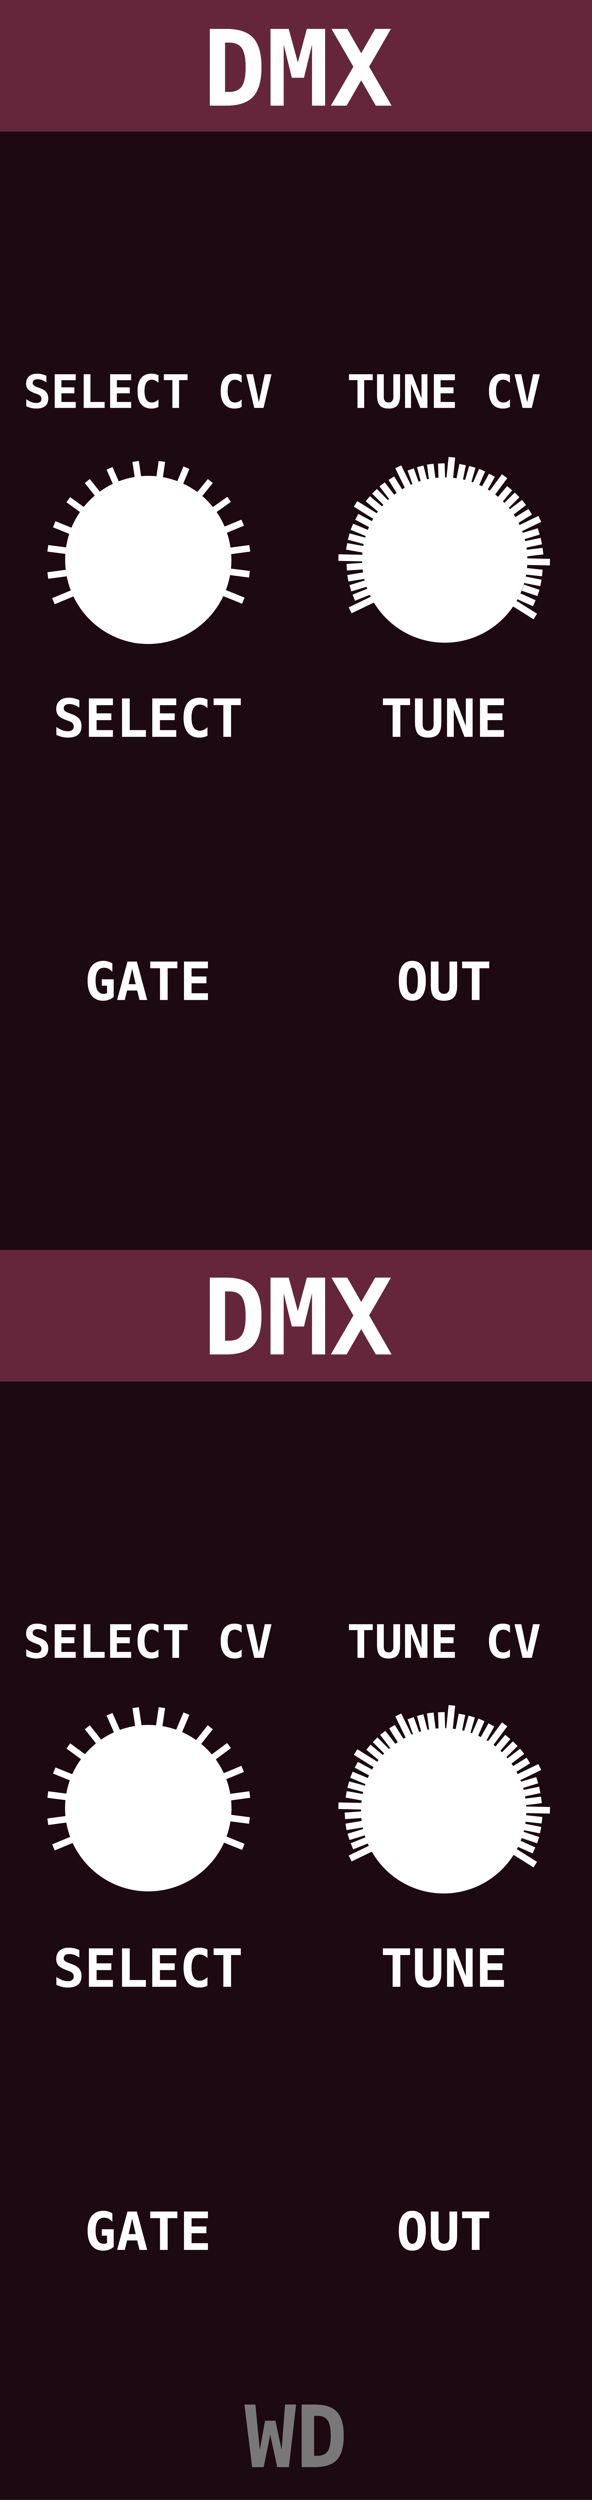 <?xml version="1.0" encoding="UTF-8" standalone="no"?>
<svg
   width="90px"
   height="380px"
   viewBox="0 0 90 380"
   version="1.1"
   id="svg50"
   sodipodi:docname="DMX.svg"
   inkscape:version="1.4 (e7c3feb1, 2024-10-09)"
   xmlns:inkscape="http://www.inkscape.org/namespaces/inkscape"
   xmlns:sodipodi="http://sodipodi.sourceforge.net/DTD/sodipodi-0.dtd"
   xmlns="http://www.w3.org/2000/svg"
   xmlns:svg="http://www.w3.org/2000/svg">
  <sodipodi:namedview
     id="namedview50"
     pagecolor="#ffffff"
     bordercolor="#000000"
     borderopacity="0.25"
     inkscape:showpageshadow="2"
     inkscape:pageopacity="0.0"
     inkscape:pagecheckerboard="0"
     inkscape:deskcolor="#d1d1d1"
     inkscape:zoom="3.2315789"
     inkscape:cx="44.869707"
     inkscape:cy="190"
     inkscape:window-width="1440"
     inkscape:window-height="1387"
     inkscape:window-x="80"
     inkscape:window-y="25"
     inkscape:window-maximized="0"
     inkscape:current-layer="DMX-title-2" />
  <title
     id="title1">DMX</title>
  <defs
     id="defs1">
    <path
       d="M2.305,2.078 L2.305,9.586 L2.93,9.586 C3.836,9.586 4.482,9.301 4.867,8.73 C5.253,8.16 5.445,7.19 5.445,5.82 C5.445,4.461 5.253,3.497 4.867,2.93 C4.482,2.362 3.836,2.078 2.93,2.078 L2.305,2.078 Z M0,0 L2.469,0 C4.375,0 5.747,0.454 6.586,1.363 C7.424,2.272 7.844,3.758 7.844,5.82 C7.844,7.888 7.424,9.379 6.586,10.293 C5.747,11.207 4.375,11.664 2.469,11.664 L0,11.664 L0,0 Z"
       id="path-1" />
    <polygon
       id="path-2"
       points="9.234 0 11.984 0 13.375 5.117 14.758 0 17.523 0 17.523 11.664 15.539 11.664 15.539 2.32 14.305 7.422 12.469 7.422 11.219 2.32 11.219 11.664 9.234 11.664" />
    <polygon
       id="path-3"
       points="27.617 11.664 25.234 11.664 23.008 7.805 20.789 11.664 18.406 11.664 21.828 5.742 18.5 0 20.883 0 23.008 3.711 25.141 0 27.523 0 24.211 5.742" />
    <path
       d="M2.305,2.078 L2.305,9.586 L2.93,9.586 C3.836,9.586 4.482,9.301 4.867,8.73 C5.253,8.16 5.445,7.19 5.445,5.82 C5.445,4.461 5.253,3.497 4.867,2.93 C4.482,2.362 3.836,2.078 2.93,2.078 L2.305,2.078 Z M0,0 L2.469,0 C4.375,0 5.747,0.454 6.586,1.363 C7.424,2.272 7.844,3.758 7.844,5.82 C7.844,7.888 7.424,9.379 6.586,10.293 C5.747,11.207 4.375,11.664 2.469,11.664 L0,11.664 L0,0 Z"
       id="path-4" />
    <polygon
       id="path-5"
       points="9.234 0 11.984 0 13.375 5.117 14.758 0 17.523 0 17.523 11.664 15.539 11.664 15.539 2.32 14.305 7.422 12.469 7.422 11.219 2.32 11.219 11.664 9.234 11.664" />
    <polygon
       id="path-6"
       points="27.617 11.664 25.234 11.664 23.008 7.805 20.789 11.664 18.406 11.664 21.828 5.742 18.5 0 20.883 0 23.008 3.711 25.141 0 27.523 0 24.211 5.742" />
  </defs>
  <g
     id="DMX"
     stroke="none"
     stroke-width="1"
     fill="none"
     fill-rule="evenodd">
    <g
       id="BD-9">
      <polygon
         id="module-background"
         fill="#1D0911"
         fill-rule="nonzero"
         points="0 0 90 0 90 380 0 380" />
      <g
         id="WD"
         transform="translate(37.173, 365.523)"
         fill-rule="nonzero">
        <g
           id="Path">
          <polygon
             id="use1"
             fill="#FFFFFF"
             points="2.317 6.957 3.136 2.457 4.691 2.457 5.643 6.957 6.176 0 7.827 0 6.735 9.477 4.989 9.477 3.91 4.5 2.901 9.477 1.168 9.477 0 0 1.638 0" />
          <polygon
             id="use2"
             fill="#787878"
             points="2.317 6.957 3.136 2.457 4.691 2.457 5.643 6.957 6.176 0 7.827 0 6.735 9.477 4.989 9.477 3.91 4.5 2.901 9.477 1.168 9.477 0 0 1.638 0" />
        </g>
        <g
           id="Shape"
           transform="translate(8.696, 0)">
          <path
             d="M1.873,1.688 L1.873,7.789 L2.38,7.789 C3.117,7.789 3.641,7.557 3.955,7.094 C4.268,6.63 4.424,5.842 4.424,4.729 C4.424,3.625 4.268,2.842 3.955,2.38 C3.641,1.919 3.117,1.688 2.38,1.688 L1.873,1.688 Z M-1.77635684e-15,0 L2.006,0 C3.555,0 4.67,0.369 5.351,1.108 C6.032,1.846 6.373,3.053 6.373,4.729 C6.373,6.409 6.032,7.62 5.351,8.363 C4.67,9.106 3.555,9.477 2.006,9.477 L-1.77635684e-15,9.477 L-1.77635684e-15,0 Z"
             id="use3"
             fill="#FFFFFF" />
          <path
             d="M1.873,1.688 L1.873,7.789 L2.38,7.789 C3.117,7.789 3.641,7.557 3.955,7.094 C4.268,6.63 4.424,5.842 4.424,4.729 C4.424,3.625 4.268,2.842 3.955,2.38 C3.641,1.919 3.117,1.688 2.38,1.688 L1.873,1.688 Z M-1.77635684e-15,0 L2.006,0 C3.555,0 4.67,0.369 5.351,1.108 C6.032,1.846 6.373,3.053 6.373,4.729 C6.373,6.409 6.032,7.62 5.351,8.363 C4.67,9.106 3.555,9.477 2.006,9.477 L-1.77635684e-15,9.477 L-1.77635684e-15,0 Z"
             id="use4"
             fill="#787878" />
        </g>
      </g>
      <g
         id="GATE"
         transform="translate(13.324, 336.062)"
         fill="#FFFFFF"
         fill-rule="nonzero">
        <g
           id="g6">
          <path
             d="M2.949,4.883 L2.949,3.77 L2.16,3.77 L2.16,2.801 L3.957,2.801 L3.957,5.473 C3.736,5.663 3.492,5.807 3.225,5.904 C2.958,6.002 2.672,6.051 2.367,6.051 C1.612,6.051 1.029,5.788 0.617,5.264 C0.206,4.739 0,3.993 0,3.027 C0,2.046 0.208,1.296 0.623,0.777 C1.038,0.259 1.638,0 2.422,0 C2.656,0 2.887,0.033 3.113,0.1 C3.34,0.166 3.552,0.262 3.75,0.387 L3.75,1.664 C3.589,1.456 3.403,1.299 3.193,1.193 C2.984,1.088 2.754,1.035 2.504,1.035 C2.066,1.035 1.74,1.2 1.523,1.529 C1.307,1.859 1.199,2.358 1.199,3.027 C1.199,3.676 1.303,4.169 1.512,4.508 C1.72,4.846 2.023,5.016 2.422,5.016 C2.542,5.016 2.646,5.005 2.734,4.982 C2.823,4.96 2.895,4.927 2.949,4.883 L2.949,4.883 Z"
             id="use5" />
          <path
             d="M2.949,4.883 L2.949,3.77 L2.16,3.77 L2.16,2.801 L3.957,2.801 L3.957,5.473 C3.736,5.663 3.492,5.807 3.225,5.904 C2.958,6.002 2.672,6.051 2.367,6.051 C1.612,6.051 1.029,5.788 0.617,5.264 C0.206,4.739 0,3.993 0,3.027 C0,2.046 0.208,1.296 0.623,0.777 C1.038,0.259 1.638,0 2.422,0 C2.656,0 2.887,0.033 3.113,0.1 C3.34,0.166 3.552,0.262 3.75,0.387 L3.75,1.664 C3.589,1.456 3.403,1.299 3.193,1.193 C2.984,1.088 2.754,1.035 2.504,1.035 C2.066,1.035 1.74,1.2 1.523,1.529 C1.307,1.859 1.199,2.358 1.199,3.027 C1.199,3.676 1.303,4.169 1.512,4.508 C1.72,4.846 2.023,5.016 2.422,5.016 C2.542,5.016 2.646,5.005 2.734,4.982 C2.823,4.96 2.895,4.927 2.949,4.883 L2.949,4.883 Z"
             id="use6" />
        </g>
        <g
           id="g8"
           transform="translate(4.488, 0.105)">
          <path
             d="M2.277,1.055 L1.734,3.441 L2.824,3.441 L2.277,1.055 Z M1.574,0 L2.984,0 L4.559,5.832 L3.406,5.832 L3.047,4.391 L1.504,4.391 L1.152,5.832 L8.8817842e-16,5.832 L1.574,0 Z"
             id="use7" />
          <path
             d="M2.277,1.055 L1.734,3.441 L2.824,3.441 L2.277,1.055 Z M1.574,0 L2.984,0 L4.559,5.832 L3.406,5.832 L3.047,4.391 L1.504,4.391 L1.152,5.832 L8.8817842e-16,5.832 L1.574,0 Z"
             id="use8" />
        </g>
        <g
           id="g10"
           transform="translate(9.527, 0.105)">
          <polygon
             id="use9"
             points="1.48 1.008 0 1.008 0 0 4.113 0 4.113 1.008 2.633 1.008 2.633 5.832 1.48 5.832" />
          <polygon
             id="use10"
             points="1.48 1.008 0 1.008 0 0 4.113 0 4.113 1.008 2.633 1.008 2.633 5.832 1.48 5.832" />
        </g>
        <g
           id="g12"
           transform="translate(14.648, 0.105)">
          <polygon
             id="use11"
             points="1.77635684e-15 0 3.633 0 3.633 1.016 1.152 1.016 1.152 2.273 3.398 2.273 3.398 3.289 1.152 3.289 1.152 4.816 3.633 4.816 3.633 5.832 1.77635684e-15 5.832" />
          <polygon
             id="use12"
             points="1.77635684e-15 0 3.633 0 3.633 1.016 1.152 1.016 1.152 2.273 3.398 2.273 3.398 3.289 1.152 3.289 1.152 4.816 3.633 4.816 3.633 5.832 1.77635684e-15 5.832" />
        </g>
      </g>
      <g
         id="OUT"
         transform="translate(60.635, 336.062)"
         fill="#FFFFFF"
         fill-rule="nonzero">
        <g
           id="g14">
          <path
             d="M2.047,1.035 C1.753,1.035 1.538,1.192 1.402,1.506 C1.267,1.82 1.199,2.327 1.199,3.027 C1.199,3.725 1.267,4.231 1.402,4.545 C1.538,4.859 1.753,5.016 2.047,5.016 C2.344,5.016 2.56,4.859 2.695,4.545 C2.831,4.231 2.898,3.725 2.898,3.027 C2.898,2.327 2.831,1.82 2.695,1.506 C2.56,1.192 2.344,1.035 2.047,1.035 Z M0,3.027 C0,2.03 0.173,1.276 0.518,0.766 C0.863,0.255 1.372,0 2.047,0 C2.724,0 3.235,0.255 3.58,0.766 C3.925,1.276 4.098,2.03 4.098,3.027 C4.098,4.022 3.925,4.775 3.58,5.285 C3.235,5.796 2.724,6.051 2.047,6.051 C1.372,6.051 0.863,5.796 0.518,5.285 C0.173,4.775 0,4.022 0,3.027 Z"
             id="use13" />
          <path
             d="M2.047,1.035 C1.753,1.035 1.538,1.192 1.402,1.506 C1.267,1.82 1.199,2.327 1.199,3.027 C1.199,3.725 1.267,4.231 1.402,4.545 C1.538,4.859 1.753,5.016 2.047,5.016 C2.344,5.016 2.56,4.859 2.695,4.545 C2.831,4.231 2.898,3.725 2.898,3.027 C2.898,2.327 2.831,1.82 2.695,1.506 C2.56,1.192 2.344,1.035 2.047,1.035 Z M0,3.027 C0,2.03 0.173,1.276 0.518,0.766 C0.863,0.255 1.372,0 2.047,0 C2.724,0 3.235,0.255 3.58,0.766 C3.925,1.276 4.098,2.03 4.098,3.027 C4.098,4.022 3.925,4.775 3.58,5.285 C3.235,5.796 2.724,6.051 2.047,6.051 C1.372,6.051 0.863,5.796 0.518,5.285 C0.173,4.775 0,4.022 0,3.027 Z"
             id="use14" />
        </g>
        <g
           id="g16"
           transform="translate(4.871, 0.105)">
          <path
             d="M8.8817842e-16,3.68 L8.8817842e-16,0 L1.152,0 L1.152,3.969 C1.152,4.26 1.227,4.489 1.375,4.654 C1.523,4.82 1.729,4.902 1.992,4.902 C2.255,4.902 2.461,4.82 2.609,4.654 C2.758,4.489 2.832,4.26 2.832,3.969 L2.832,0 L3.984,0 L3.984,3.68 C3.984,4.471 3.827,5.047 3.512,5.406 C3.197,5.766 2.69,5.945 1.992,5.945 C1.297,5.945 0.791,5.766 0.475,5.406 C0.158,5.047 8.8817842e-16,4.471 8.8817842e-16,3.68 Z"
             id="use15" />
          <path
             d="M8.8817842e-16,3.68 L8.8817842e-16,0 L1.152,0 L1.152,3.969 C1.152,4.26 1.227,4.489 1.375,4.654 C1.523,4.82 1.729,4.902 1.992,4.902 C2.255,4.902 2.461,4.82 2.609,4.654 C2.758,4.489 2.832,4.26 2.832,3.969 L2.832,0 L3.984,0 L3.984,3.68 C3.984,4.471 3.827,5.047 3.512,5.406 C3.197,5.766 2.69,5.945 1.992,5.945 C1.297,5.945 0.791,5.766 0.475,5.406 C0.158,5.047 8.8817842e-16,4.471 8.8817842e-16,3.68 Z"
             id="use16" />
        </g>
        <g
           id="g18"
           transform="translate(9.625, 0.105)">
          <polygon
             id="use17"
             points="1.48 1.008 0 1.008 0 0 4.113 0 4.113 1.008 2.633 1.008 2.633 5.832 1.48 5.832" />
          <polygon
             id="use18"
             points="1.48 1.008 0 1.008 0 0 4.113 0 4.113 1.008 2.633 1.008 2.633 5.832 1.48 5.832" />
        </g>
      </g>
      <g
         id="tune-cv-2"
         transform="translate(51.951, 246.805)">
        <g
           id="TUNE-CV"
           transform="translate(1.107, 0)"
           fill="#FFFFFF"
           fill-rule="nonzero">
          <g
             id="g20"
             transform="translate(0, 0.092)">
            <polygon
               id="use19"
               points="1.295 0.882 0 0.882 0 1.38777878e-17 3.599 1.38777878e-17 3.599 0.882 2.304 0.882 2.304 5.103 1.295 5.103" />
            <polygon
               id="use20"
               points="1.295 0.882 0 0.882 0 1.38777878e-17 3.599 1.38777878e-17 3.599 0.882 2.304 0.882 2.304 5.103 1.295 5.103" />
          </g>
          <g
             id="g22"
             transform="translate(4.269, 0.092)">
            <path
               d="M0,3.22 L0,1.38777878e-16 L1.008,1.38777878e-16 L1.008,3.473 C1.008,3.728 1.073,3.928 1.203,4.073 C1.333,4.217 1.513,4.29 1.743,4.29 C1.973,4.29 2.153,4.217 2.283,4.073 C2.413,3.928 2.478,3.728 2.478,3.473 L2.478,1.38777878e-16 L3.486,1.38777878e-16 L3.486,3.22 C3.486,3.912 3.348,4.416 3.073,4.73 C2.797,5.045 2.354,5.202 1.743,5.202 C1.135,5.202 0.692,5.045 0.415,4.73 C0.138,4.416 0,3.912 0,3.22 Z"
               id="use21" />
            <path
               d="M0,3.22 L0,1.38777878e-16 L1.008,1.38777878e-16 L1.008,3.473 C1.008,3.728 1.073,3.928 1.203,4.073 C1.333,4.217 1.513,4.29 1.743,4.29 C1.973,4.29 2.153,4.217 2.283,4.073 C2.413,3.928 2.478,3.728 2.478,3.473 L2.478,1.38777878e-16 L3.486,1.38777878e-16 L3.486,3.22 C3.486,3.912 3.348,4.416 3.073,4.73 C2.797,5.045 2.354,5.202 1.743,5.202 C1.135,5.202 0.692,5.045 0.415,4.73 C0.138,4.416 0,3.912 0,3.22 Z"
               id="use22" />
          </g>
          <g
             id="g24"
             transform="translate(8.528, 0.092)">
            <polygon
               id="use23"
               points="2.505 3.708 2.505 1.38777878e-17 3.394 1.38777878e-17 3.394 5.103 2.317 5.103 0.889 1.395 0.889 5.103 0 5.103 0 1.38777878e-17 1.083 1.38777878e-17" />
            <polygon
               id="use24"
               points="2.505 3.708 2.505 1.38777878e-17 3.394 1.38777878e-17 3.394 5.103 2.317 5.103 0.889 1.395 0.889 5.103 0 5.103 0 1.38777878e-17 1.083 1.38777878e-17" />
          </g>
          <g
             id="g26"
             transform="translate(12.91, 0.092)">
            <polygon
               id="use25"
               points="0 1.38777878e-17 3.179 1.38777878e-17 3.179 0.889 1.008 0.889 1.008 1.989 2.974 1.989 2.974 2.878 1.008 2.878 1.008 4.214 3.179 4.214 3.179 5.103 0 5.103" />
            <polygon
               id="use26"
               points="0 1.38777878e-17 3.179 1.38777878e-17 3.179 0.889 1.008 0.889 1.008 1.989 2.974 1.989 2.974 2.878 1.008 2.878 1.008 4.214 3.179 4.214 3.179 5.103 0 5.103" />
          </g>
          <g
             id="g28"
             transform="translate(21.284, 0)">
            <path
               d="M3.175,5.048 C3.016,5.13 2.848,5.192 2.673,5.233 C2.497,5.274 2.313,5.294 2.119,5.294 C1.431,5.294 0.906,5.068 0.543,4.614 C0.181,4.161 -3.55271368e-15,3.506 -3.55271368e-15,2.649 C-3.55271368e-15,1.79 0.181,1.134 0.543,0.68 C0.906,0.227 1.431,0 2.119,0 C2.313,0 2.499,0.021 2.676,0.062 C2.854,0.103 3.02,0.164 3.175,0.246 L3.175,1.367 C3.002,1.208 2.834,1.091 2.671,1.017 C2.508,0.943 2.34,0.906 2.167,0.906 C1.798,0.906 1.519,1.052 1.331,1.345 C1.143,1.638 1.049,2.072 1.049,2.649 C1.049,3.223 1.143,3.657 1.331,3.949 C1.519,4.242 1.798,4.389 2.167,4.389 C2.34,4.389 2.508,4.352 2.671,4.278 C2.834,4.204 3.002,4.087 3.175,3.927 L3.175,5.048 Z"
               id="use27" />
            <path
               d="M3.175,5.048 C3.016,5.13 2.848,5.192 2.673,5.233 C2.497,5.274 2.313,5.294 2.119,5.294 C1.431,5.294 0.906,5.068 0.543,4.614 C0.181,4.161 -3.55271368e-15,3.506 -3.55271368e-15,2.649 C-3.55271368e-15,1.79 0.181,1.134 0.543,0.68 C0.906,0.227 1.431,0 2.119,0 C2.313,0 2.499,0.021 2.676,0.062 C2.854,0.103 3.02,0.164 3.175,0.246 L3.175,1.367 C3.002,1.208 2.834,1.091 2.671,1.017 C2.508,0.943 2.34,0.906 2.167,0.906 C1.798,0.906 1.519,1.052 1.331,1.345 C1.143,1.638 1.049,2.072 1.049,2.649 C1.049,3.223 1.143,3.657 1.331,3.949 C1.519,4.242 1.798,4.389 2.167,4.389 C2.34,4.389 2.508,4.352 2.671,4.278 C2.834,4.204 3.002,4.087 3.175,3.927 L3.175,5.048 Z"
               id="use28" />
          </g>
          <g
             id="g30"
             transform="translate(25.173, 0.092)">
            <polygon
               id="use29"
               points="3.825 1.38777878e-17 2.611 5.103 1.213 5.103 3.55271368e-15 1.38777878e-17 1.015 1.38777878e-17 1.911 4.262 2.81 1.38777878e-17" />
            <polygon
               id="use30"
               points="3.825 1.38777878e-17 2.611 5.103 1.213 5.103 3.55271368e-15 1.38777878e-17 1.015 1.38777878e-17 1.911 4.262 2.81 1.38777878e-17" />
          </g>
        </g>
        <g
           id="TUNE"
           transform="translate(6.268, 49.363)"
           fill="#FFFFFF"
           fill-rule="nonzero">
          <g
             id="g32">
            <polygon
               id="use31"
               points="1.48 1.008 0 1.008 0 0 4.113 0 4.113 1.008 2.633 1.008 2.633 5.832 1.48 5.832" />
            <polygon
               id="use32"
               points="1.48 1.008 0 1.008 0 0 4.113 0 4.113 1.008 2.633 1.008 2.633 5.832 1.48 5.832" />
          </g>
          <g
             id="g34"
             transform="translate(4.879, 0)">
            <path
               d="M8.8817842e-16,3.68 L8.8817842e-16,0 L1.152,0 L1.152,3.969 C1.152,4.26 1.227,4.489 1.375,4.654 C1.523,4.82 1.729,4.902 1.992,4.902 C2.255,4.902 2.461,4.82 2.609,4.654 C2.758,4.489 2.832,4.26 2.832,3.969 L2.832,0 L3.984,0 L3.984,3.68 C3.984,4.471 3.827,5.047 3.512,5.406 C3.197,5.766 2.69,5.945 1.992,5.945 C1.297,5.945 0.791,5.766 0.475,5.406 C0.158,5.047 8.8817842e-16,4.471 8.8817842e-16,3.68 Z"
               id="use33" />
            <path
               d="M8.8817842e-16,3.68 L8.8817842e-16,0 L1.152,0 L1.152,3.969 C1.152,4.26 1.227,4.489 1.375,4.654 C1.523,4.82 1.729,4.902 1.992,4.902 C2.255,4.902 2.461,4.82 2.609,4.654 C2.758,4.489 2.832,4.26 2.832,3.969 L2.832,0 L3.984,0 L3.984,3.68 C3.984,4.471 3.827,5.047 3.512,5.406 C3.197,5.766 2.69,5.945 1.992,5.945 C1.297,5.945 0.791,5.766 0.475,5.406 C0.158,5.047 8.8817842e-16,4.471 8.8817842e-16,3.68 Z"
               id="use34" />
          </g>
          <g
             id="g36"
             transform="translate(9.746, 0)">
            <polygon
               id="use35"
               points="2.863 4.238 2.863 0 3.879 0 3.879 5.832 2.648 5.832 1.016 1.594 1.016 5.832 0 5.832 0 0 1.238 0" />
            <polygon
               id="use36"
               points="2.863 4.238 2.863 0 3.879 0 3.879 5.832 2.648 5.832 1.016 1.594 1.016 5.832 0 5.832 0 0 1.238 0" />
          </g>
          <g
             id="g38"
             transform="translate(14.754, 0)">
            <polygon
               id="use37"
               points="0 0 3.633 0 3.633 1.016 1.152 1.016 1.152 2.273 3.398 2.273 3.398 3.289 1.152 3.289 1.152 4.816 3.633 4.816 3.633 5.832 0 5.832" />
            <polygon
               id="use38"
               points="0 0 3.633 0 3.633 1.016 1.152 1.016 1.152 2.273 3.398 2.273 3.398 3.289 1.152 3.289 1.152 4.816 3.633 4.816 3.633 5.832 0 5.832" />
          </g>
        </g>
        <g
           id="regular-knob"
           transform="translate(0, 12.925)">
          <g
             id="ticks-copy"
             stroke-linecap="square"
             stroke="#FFFFFF">
            <line
               x1="29.658"
               y1="9.091"
               x2="1.734"
               y2="22.553"
               id="1" />
            <g
               id="inner1"
               transform="translate(0.978, 15.705)">
              <line
                 x1="2.473"
                 y1="4.452"
                 x2="1.043"
                 y2="5.026"
                 id="Line-5-Copy-13" />
              <line
                 x1="1.982"
                 y1="3.197"
                 x2="0.536"
                 y2="3.637"
                 id="Line-5-Copy-14" />
              <line
                 x1="1.656"
                 y1="1.935"
                 x2="0.167"
                 y2="2.181"
                 id="Line-5-Copy-15" />
              <line
                 x1="1.555"
                 y1="0.448"
                 x2="2.22044605e-16"
                 y2="0.552"
                 id="Line-5-Copy-16" />
            </g>
            <line
               x1="-7.77156117e-16"
               y1="14.762"
               x2="31.152"
               y2="15.436"
               id="2" />
            <g
               id="inner2"
               transform="translate(2.61, 11.174) rotate(32) translate(-2.61, -11.174)translate(1.374, 8.554)">
              <line
                 x1="2.473"
                 y1="4.452"
                 x2="1.043"
                 y2="5.026"
                 id="line38" />
              <line
                 x1="1.982"
                 y1="3.197"
                 x2="0.536"
                 y2="3.637"
                 id="line39" />
              <line
                 x1="1.656"
                 y1="1.935"
                 x2="0.167"
                 y2="2.181"
                 id="line40" />
              <line
                 x1="1.555"
                 y1="0.448"
                 x2="2.22044605e-16"
                 y2="0.552"
                 id="line41" />
            </g>
            <line
               x1="2.532"
               y1="6.853"
               x2="29.004"
               y2="23.44"
               id="3" />
            <g
               id="inner3"
               transform="translate(6.657, 5.218) rotate(62) translate(-6.657, -5.218)translate(5.42, 2.599)">
              <line
                 x1="2.473"
                 y1="4.452"
                 x2="1.043"
                 y2="5.026"
                 id="line42" />
              <line
                 x1="1.982"
                 y1="3.197"
                 x2="0.536"
                 y2="3.637"
                 id="line43" />
              <line
                 x1="1.656"
                 y1="1.935"
                 x2="0.167"
                 y2="2.181"
                 id="line44" />
              <line
                 x1="1.555"
                 y1="0.448"
                 x2="2.22044605e-16"
                 y2="0.552"
                 id="line45" />
            </g>
            <line
               x1="8.811"
               y1="1.401"
               x2="10.623"
               y2="5.095"
               id="4" />
            <g
               id="inner4"
               transform="translate(13.05, 2.196) rotate(92) translate(-13.05, -2.196)translate(11.814, -0.423)">
              <line
                 x1="2.473"
                 y1="4.452"
                 x2="1.043"
                 y2="5.026"
                 id="line46" />
              <line
                 x1="1.982"
                 y1="3.197"
                 x2="0.536"
                 y2="3.637"
                 id="line47" />
              <line
                 x1="1.656"
                 y1="1.935"
                 x2="0.167"
                 y2="2.181"
                 id="line48" />
              <line
                 x1="1.555"
                 y1="0.448"
                 x2="2.22044605e-16"
                 y2="0.552"
                 id="line49" />
            </g>
            <line
               x1="16.437"
               y1="2.577"
               x2="16.696"
               y2="1.66533454e-16"
               id="5" />
            <g
               id="inner5"
               transform="translate(20.096, 2.818) rotate(123) translate(-20.096, -2.818)translate(18.859, 0.198)">
              <line
                 x1="2.473"
                 y1="4.452"
                 x2="1.043"
                 y2="5.026"
                 id="line50" />
              <line
                 x1="1.982"
                 y1="3.197"
                 x2="0.536"
                 y2="3.637"
                 id="line51" />
              <line
                 x1="1.656"
                 y1="1.935"
                 x2="0.167"
                 y2="2.181"
                 id="line52" />
              <line
                 x1="1.555"
                 y1="0.448"
                 x2="2.22044605e-16"
                 y2="0.552"
                 id="line53" />
            </g>
            <line
               x1="24.467"
               y1="2.787"
               x2="22.756"
               y2="5.095"
               id="6" />
            <g
               id="inner6"
               transform="translate(25.885, 6.896) rotate(152) translate(-25.885, -6.896)translate(24.648, 4.276)">
              <line
                 x1="2.473"
                 y1="4.452"
                 x2="1.043"
                 y2="5.026"
                 id="line54" />
              <line
                 x1="1.982"
                 y1="3.197"
                 x2="0.536"
                 y2="3.637"
                 id="line55" />
              <line
                 x1="1.656"
                 y1="1.935"
                 x2="0.167"
                 y2="2.181"
                 id="line56" />
              <line
                 x1="1.555"
                 y1="0.448"
                 x2="2.22044605e-16"
                 y2="0.552"
                 id="line57" />
            </g>
            <g
               id="inner7"
               transform="translate(28.818, 12.63) rotate(-175) translate(-28.818, -12.63)translate(27.665, 10.772)">
              <line
                 x1="2.306"
                 y1="2.927"
                 x2="0.875"
                 y2="3.501"
                 id="line58" />
              <line
                 x1="1.815"
                 y1="1.672"
                 x2="0.369"
                 y2="2.112"
                 id="line59" />
              <line
                 x1="1.484"
                 y1="0.344"
                 x2="1.11022302e-16"
                 y2="0.656"
                 id="line60" />
            </g>
            <g
               id="inner8"
               transform="translate(28.649, 18.937) rotate(-152) translate(-28.649, -18.937)translate(27.412, 16.317)">
              <line
                 x1="2.473"
                 y1="4.452"
                 x2="1.043"
                 y2="5.026"
                 id="line61" />
              <line
                 x1="1.982"
                 y1="3.197"
                 x2="0.536"
                 y2="3.637"
                 id="line62" />
              <line
                 x1="1.656"
                 y1="1.935"
                 x2="0.167"
                 y2="2.181"
                 id="line63" />
              <line
                 x1="1.555"
                 y1="0.448"
                 x2="2.22044605e-16"
                 y2="0.552"
                 id="line64" />
            </g>
          </g>
          <circle
             id="Knob-outer"
             fill="#FFFFFF"
             fill-rule="nonzero"
             cx="15.499"
             cy="15.528"
             r="12.561" />
        </g>
      </g>
      <g
         id="select-cv-2"
         transform="translate(3.976, 246.805)">
        <g
           id="SELECT-CV"
           fill="#FFFFFF"
           fill-rule="nonzero">
          <g
             id="g65">
            <path
               d="M1.302,2.957 C0.794,2.763 0.45,2.559 0.27,2.346 C0.09,2.133 0,1.847 0,1.487 C0,1.024 0.148,0.661 0.444,0.396 C0.741,0.132 1.147,0 1.665,0 C1.899,0 2.134,0.027 2.369,0.08 C2.603,0.134 2.836,0.213 3.066,0.318 L3.066,1.302 C2.849,1.15 2.63,1.033 2.406,0.954 C2.183,0.874 1.962,0.834 1.743,0.834 C1.499,0.834 1.312,0.883 1.183,0.981 C1.053,1.079 0.988,1.219 0.988,1.401 C0.988,1.543 1.035,1.659 1.13,1.752 C1.224,1.844 1.422,1.946 1.723,2.058 L2.157,2.222 C2.567,2.372 2.869,2.571 3.062,2.82 C3.256,3.068 3.353,3.382 3.353,3.76 C3.353,4.275 3.201,4.659 2.897,4.913 C2.593,5.167 2.133,5.294 1.518,5.294 C1.265,5.294 1.011,5.264 0.757,5.204 C0.503,5.143 0.257,5.054 0.021,4.936 L0.021,3.893 C0.289,4.084 0.55,4.227 0.802,4.32 C1.053,4.414 1.302,4.46 1.548,4.46 C1.797,4.46 1.989,4.404 2.126,4.291 C2.263,4.178 2.331,4.021 2.331,3.818 C2.331,3.665 2.285,3.531 2.194,3.416 C2.103,3.301 1.971,3.211 1.798,3.145 L1.302,2.957 Z"
               id="use64" />
            <path
               d="M1.302,2.957 C0.794,2.763 0.45,2.559 0.27,2.346 C0.09,2.133 0,1.847 0,1.487 C0,1.024 0.148,0.661 0.444,0.396 C0.741,0.132 1.147,0 1.665,0 C1.899,0 2.134,0.027 2.369,0.08 C2.603,0.134 2.836,0.213 3.066,0.318 L3.066,1.302 C2.849,1.15 2.63,1.033 2.406,0.954 C2.183,0.874 1.962,0.834 1.743,0.834 C1.499,0.834 1.312,0.883 1.183,0.981 C1.053,1.079 0.988,1.219 0.988,1.401 C0.988,1.543 1.035,1.659 1.13,1.752 C1.224,1.844 1.422,1.946 1.723,2.058 L2.157,2.222 C2.567,2.372 2.869,2.571 3.062,2.82 C3.256,3.068 3.353,3.382 3.353,3.76 C3.353,4.275 3.201,4.659 2.897,4.913 C2.593,5.167 2.133,5.294 1.518,5.294 C1.265,5.294 1.011,5.264 0.757,5.204 C0.503,5.143 0.257,5.054 0.021,4.936 L0.021,3.893 C0.289,4.084 0.55,4.227 0.802,4.32 C1.053,4.414 1.302,4.46 1.548,4.46 C1.797,4.46 1.989,4.404 2.126,4.291 C2.263,4.178 2.331,4.021 2.331,3.818 C2.331,3.665 2.285,3.531 2.194,3.416 C2.103,3.301 1.971,3.211 1.798,3.145 L1.302,2.957 Z"
               id="use65" />
          </g>
          <g
             id="g67"
             transform="translate(4.348, 0.092)">
            <polygon
               id="use66"
               points="0 1.38777878e-17 3.179 1.38777878e-17 3.179 0.889 1.008 0.889 1.008 1.989 2.974 1.989 2.974 2.878 1.008 2.878 1.008 4.214 3.179 4.214 3.179 5.103 0 5.103" />
            <polygon
               id="use67"
               points="0 1.38777878e-17 3.179 1.38777878e-17 3.179 0.889 1.008 0.889 1.008 1.989 2.974 1.989 2.974 2.878 1.008 2.878 1.008 4.214 3.179 4.214 3.179 5.103 0 5.103" />
          </g>
          <g
             id="g69"
             transform="translate(8.757, 0.092)">
            <polygon
               id="use68"
               points="1.008 1.38777878e-17 1.008 4.214 3.165 4.214 3.165 5.103 1.77635684e-15 5.103 1.77635684e-15 1.38777878e-17" />
            <polygon
               id="use69"
               points="1.008 1.38777878e-17 1.008 4.214 3.165 4.214 3.165 5.103 1.77635684e-15 5.103 1.77635684e-15 1.38777878e-17" />
          </g>
          <g
             id="g71"
             transform="translate(12.776, 0.092)">
            <polygon
               id="use70"
               points="0 1.38777878e-17 3.179 1.38777878e-17 3.179 0.889 1.008 0.889 1.008 1.989 2.974 1.989 2.974 2.878 1.008 2.878 1.008 4.214 3.179 4.214 3.179 5.103 0 5.103" />
            <polygon
               id="use71"
               points="0 1.38777878e-17 3.179 1.38777878e-17 3.179 0.889 1.008 0.889 1.008 1.989 2.974 1.989 2.974 2.878 1.008 2.878 1.008 4.214 3.179 4.214 3.179 5.103 0 5.103" />
          </g>
          <g
             id="g73"
             transform="translate(16.936, 0)">
            <path
               d="M3.175,5.048 C3.016,5.13 2.848,5.192 2.673,5.233 C2.497,5.274 2.313,5.294 2.119,5.294 C1.431,5.294 0.906,5.068 0.543,4.614 C0.181,4.161 -3.55271368e-15,3.506 -3.55271368e-15,2.649 C-3.55271368e-15,1.79 0.181,1.134 0.543,0.68 C0.906,0.227 1.431,0 2.119,0 C2.313,0 2.499,0.021 2.676,0.062 C2.854,0.103 3.02,0.164 3.175,0.246 L3.175,1.367 C3.002,1.208 2.834,1.091 2.671,1.017 C2.508,0.943 2.34,0.906 2.167,0.906 C1.798,0.906 1.519,1.052 1.331,1.345 C1.143,1.638 1.049,2.072 1.049,2.649 C1.049,3.223 1.143,3.657 1.331,3.949 C1.519,4.242 1.798,4.389 2.167,4.389 C2.34,4.389 2.508,4.352 2.671,4.278 C2.834,4.204 3.002,4.087 3.175,3.927 L3.175,5.048 Z"
               id="use72" />
            <path
               d="M3.175,5.048 C3.016,5.13 2.848,5.192 2.673,5.233 C2.497,5.274 2.313,5.294 2.119,5.294 C1.431,5.294 0.906,5.068 0.543,4.614 C0.181,4.161 -3.55271368e-15,3.506 -3.55271368e-15,2.649 C-3.55271368e-15,1.79 0.181,1.134 0.543,0.68 C0.906,0.227 1.431,0 2.119,0 C2.313,0 2.499,0.021 2.676,0.062 C2.854,0.103 3.02,0.164 3.175,0.246 L3.175,1.367 C3.002,1.208 2.834,1.091 2.671,1.017 C2.508,0.943 2.34,0.906 2.167,0.906 C1.798,0.906 1.519,1.052 1.331,1.345 C1.143,1.638 1.049,2.072 1.049,2.649 C1.049,3.223 1.143,3.657 1.331,3.949 C1.519,4.242 1.798,4.389 2.167,4.389 C2.34,4.389 2.508,4.352 2.671,4.278 C2.834,4.204 3.002,4.087 3.175,3.927 L3.175,5.048 Z"
               id="use73" />
          </g>
          <g
             id="g75"
             transform="translate(20.939, 0.092)">
            <polygon
               id="use74"
               points="1.295 0.882 0 0.882 0 1.38777878e-17 3.599 1.38777878e-17 3.599 0.882 2.304 0.882 2.304 5.103 1.295 5.103" />
            <polygon
               id="use75"
               points="1.295 0.882 0 0.882 0 1.38777878e-17 3.599 1.38777878e-17 3.599 0.882 2.304 0.882 2.304 5.103 1.295 5.103" />
          </g>
          <g
             id="g77"
             transform="translate(29.579, 0)">
            <path
               d="M3.175,5.048 C3.016,5.13 2.848,5.192 2.673,5.233 C2.497,5.274 2.313,5.294 2.119,5.294 C1.431,5.294 0.906,5.068 0.543,4.614 C0.181,4.161 0,3.506 0,2.649 C0,1.79 0.181,1.134 0.543,0.68 C0.906,0.227 1.431,0 2.119,0 C2.313,0 2.499,0.021 2.676,0.062 C2.854,0.103 3.02,0.164 3.175,0.246 L3.175,1.367 C3.002,1.208 2.834,1.091 2.671,1.017 C2.508,0.943 2.34,0.906 2.167,0.906 C1.798,0.906 1.519,1.052 1.331,1.345 C1.143,1.638 1.049,2.072 1.049,2.649 C1.049,3.223 1.143,3.657 1.331,3.949 C1.519,4.242 1.798,4.389 2.167,4.389 C2.34,4.389 2.508,4.352 2.671,4.278 C2.834,4.204 3.002,4.087 3.175,3.927 L3.175,5.048 Z"
               id="use76" />
            <path
               d="M3.175,5.048 C3.016,5.13 2.848,5.192 2.673,5.233 C2.497,5.274 2.313,5.294 2.119,5.294 C1.431,5.294 0.906,5.068 0.543,4.614 C0.181,4.161 0,3.506 0,2.649 C0,1.79 0.181,1.134 0.543,0.68 C0.906,0.227 1.431,0 2.119,0 C2.313,0 2.499,0.021 2.676,0.062 C2.854,0.103 3.02,0.164 3.175,0.246 L3.175,1.367 C3.002,1.208 2.834,1.091 2.671,1.017 C2.508,0.943 2.34,0.906 2.167,0.906 C1.798,0.906 1.519,1.052 1.331,1.345 C1.143,1.638 1.049,2.072 1.049,2.649 C1.049,3.223 1.143,3.657 1.331,3.949 C1.519,4.242 1.798,4.389 2.167,4.389 C2.34,4.389 2.508,4.352 2.671,4.278 C2.834,4.204 3.002,4.087 3.175,3.927 L3.175,5.048 Z"
               id="use77" />
          </g>
          <g
             id="g79"
             transform="translate(33.469, 0.092)">
            <polygon
               id="use78"
               points="3.825 1.38777878e-17 2.611 5.103 1.213 5.103 0 1.38777878e-17 1.015 1.38777878e-17 1.911 4.262 2.81 1.38777878e-17" />
            <polygon
               id="use79"
               points="3.825 1.38777878e-17 2.611 5.103 1.213 5.103 0 1.38777878e-17 1.015 1.38777878e-17 1.911 4.262 2.81 1.38777878e-17" />
          </g>
        </g>
        <g
           id="SELECT"
           transform="translate(4.578, 49.258)"
           fill="#FFFFFF"
           fill-rule="nonzero">
          <g
             id="g81">
            <path
               d="M1.488,3.379 C0.908,3.158 0.514,2.925 0.309,2.682 C0.103,2.438 0,2.111 0,1.699 C0,1.171 0.169,0.755 0.508,0.453 C0.846,0.151 1.311,0 1.902,0 C2.171,0 2.439,0.031 2.707,0.092 C2.975,0.153 3.241,0.243 3.504,0.363 L3.504,1.488 C3.257,1.314 3.005,1.181 2.75,1.09 C2.495,0.999 2.242,0.953 1.992,0.953 C1.714,0.953 1.5,1.009 1.352,1.121 C1.203,1.233 1.129,1.393 1.129,1.602 C1.129,1.763 1.183,1.896 1.291,2.002 C1.399,2.107 1.625,2.224 1.969,2.352 L2.465,2.539 C2.934,2.711 3.279,2.939 3.5,3.223 C3.721,3.507 3.832,3.865 3.832,4.297 C3.832,4.885 3.658,5.325 3.311,5.615 C2.963,5.906 2.438,6.051 1.734,6.051 C1.445,6.051 1.156,6.016 0.865,5.947 C0.575,5.878 0.294,5.776 0.023,5.641 L0.023,4.449 C0.331,4.668 0.628,4.831 0.916,4.938 C1.204,5.044 1.488,5.098 1.77,5.098 C2.053,5.098 2.273,5.033 2.43,4.904 C2.586,4.775 2.664,4.595 2.664,4.363 C2.664,4.189 2.612,4.036 2.508,3.904 C2.404,3.773 2.253,3.669 2.055,3.594 L1.488,3.379 Z"
               id="use80" />
            <path
               d="M1.488,3.379 C0.908,3.158 0.514,2.925 0.309,2.682 C0.103,2.438 0,2.111 0,1.699 C0,1.171 0.169,0.755 0.508,0.453 C0.846,0.151 1.311,0 1.902,0 C2.171,0 2.439,0.031 2.707,0.092 C2.975,0.153 3.241,0.243 3.504,0.363 L3.504,1.488 C3.257,1.314 3.005,1.181 2.75,1.09 C2.495,0.999 2.242,0.953 1.992,0.953 C1.714,0.953 1.5,1.009 1.352,1.121 C1.203,1.233 1.129,1.393 1.129,1.602 C1.129,1.763 1.183,1.896 1.291,2.002 C1.399,2.107 1.625,2.224 1.969,2.352 L2.465,2.539 C2.934,2.711 3.279,2.939 3.5,3.223 C3.721,3.507 3.832,3.865 3.832,4.297 C3.832,4.885 3.658,5.325 3.311,5.615 C2.963,5.906 2.438,6.051 1.734,6.051 C1.445,6.051 1.156,6.016 0.865,5.947 C0.575,5.878 0.294,5.776 0.023,5.641 L0.023,4.449 C0.331,4.668 0.628,4.831 0.916,4.938 C1.204,5.044 1.488,5.098 1.77,5.098 C2.053,5.098 2.273,5.033 2.43,4.904 C2.586,4.775 2.664,4.595 2.664,4.363 C2.664,4.189 2.612,4.036 2.508,3.904 C2.404,3.773 2.253,3.669 2.055,3.594 L1.488,3.379 Z"
               id="use81" />
          </g>
          <g
             id="g83"
             transform="translate(4.969, 0.105)">
            <polygon
               id="use82"
               points="0 0 3.633 0 3.633 1.016 1.152 1.016 1.152 2.273 3.398 2.273 3.398 3.289 1.152 3.289 1.152 4.816 3.633 4.816 3.633 5.832 0 5.832" />
            <polygon
               id="use83"
               points="0 0 3.633 0 3.633 1.016 1.152 1.016 1.152 2.273 3.398 2.273 3.398 3.289 1.152 3.289 1.152 4.816 3.633 4.816 3.633 5.832 0 5.832" />
          </g>
          <g
             id="g85"
             transform="translate(10.008, 0.105)">
            <polygon
               id="use84"
               points="1.152 0 1.152 4.816 3.617 4.816 3.617 5.832 -1.77635684e-15 5.832 -1.77635684e-15 0" />
            <polygon
               id="use85"
               points="1.152 0 1.152 4.816 3.617 4.816 3.617 5.832 -1.77635684e-15 5.832 -1.77635684e-15 0" />
          </g>
          <g
             id="g87"
             transform="translate(14.602, 0.105)">
            <polygon
               id="use86"
               points="-1.77635684e-15 0 3.633 0 3.633 1.016 1.152 1.016 1.152 2.273 3.398 2.273 3.398 3.289 1.152 3.289 1.152 4.816 3.633 4.816 3.633 5.832 -1.77635684e-15 5.832" />
            <polygon
               id="use87"
               points="-1.77635684e-15 0 3.633 0 3.633 1.016 1.152 1.016 1.152 2.273 3.398 2.273 3.398 3.289 1.152 3.289 1.152 4.816 3.633 4.816 3.633 5.832 -1.77635684e-15 5.832" />
          </g>
          <g
             id="g89"
             transform="translate(19.355, 0)">
            <path
               d="M3.629,5.77 C3.447,5.863 3.255,5.934 3.055,5.98 C2.854,6.027 2.643,6.051 2.422,6.051 C1.635,6.051 1.035,5.792 0.621,5.273 C0.207,4.755 0,4.007 0,3.027 C0,2.046 0.207,1.296 0.621,0.777 C1.035,0.259 1.635,0 2.422,0 C2.643,0 2.855,0.023 3.059,0.07 C3.262,0.117 3.452,0.188 3.629,0.281 L3.629,1.562 C3.431,1.38 3.239,1.247 3.053,1.162 C2.867,1.077 2.674,1.035 2.477,1.035 C2.055,1.035 1.736,1.202 1.521,1.537 C1.307,1.872 1.199,2.368 1.199,3.027 C1.199,3.684 1.307,4.179 1.521,4.514 C1.736,4.848 2.055,5.016 2.477,5.016 C2.674,5.016 2.867,4.973 3.053,4.889 C3.239,4.804 3.431,4.671 3.629,4.488 L3.629,5.77 Z"
               id="use88" />
            <path
               d="M3.629,5.77 C3.447,5.863 3.255,5.934 3.055,5.98 C2.854,6.027 2.643,6.051 2.422,6.051 C1.635,6.051 1.035,5.792 0.621,5.273 C0.207,4.755 0,4.007 0,3.027 C0,2.046 0.207,1.296 0.621,0.777 C1.035,0.259 1.635,0 2.422,0 C2.643,0 2.855,0.023 3.059,0.07 C3.262,0.117 3.452,0.188 3.629,0.281 L3.629,1.562 C3.431,1.38 3.239,1.247 3.053,1.162 C2.867,1.077 2.674,1.035 2.477,1.035 C2.055,1.035 1.736,1.202 1.521,1.537 C1.307,1.872 1.199,2.368 1.199,3.027 C1.199,3.684 1.307,4.179 1.521,4.514 C1.736,4.848 2.055,5.016 2.477,5.016 C2.674,5.016 2.867,4.973 3.053,4.889 C3.239,4.804 3.431,4.671 3.629,4.488 L3.629,5.77 Z"
               id="use89" />
          </g>
          <g
             id="g91"
             transform="translate(23.93, 0.105)">
            <polygon
               id="use90"
               points="1.48 1.008 0 1.008 0 0 4.113 0 4.113 1.008 2.633 1.008 2.633 5.832 1.48 5.832" />
            <polygon
               id="use91"
               points="1.48 1.008 0 1.008 0 0 4.113 0 4.113 1.008 2.633 1.008 2.633 5.832 1.48 5.832" />
          </g>
        </g>
        <g
           id="select-knob"
           transform="translate(3.789, 13.25)">
          <g
             id="select-ticks"
             stroke-linecap="square"
             stroke="#FFFFFF">
            <line
               x1="-6.3513021e-16"
               y1="12.79"
               x2="29.661"
               y2="16.608"
               id="Line-5-Copy" />
            <line
               x1="0.946"
               y1="9.259"
               x2="28.762"
               y2="20.497"
               id="Line-5-Copy-2" />
            <line
               x1="3.013"
               y1="5.623"
               x2="24.557"
               y2="21.5"
               id="Line-5-Copy-3"
               stroke-width="0.971" />
            <line
               x1="5.808"
               y1="2.88"
               x2="22.203"
               y2="23.631"
               id="Line-5-Copy-4"
               stroke-width="0.974" />
            <line
               x1="23.899"
               y1="2.881"
               x2="7.34"
               y2="23.923"
               id="Line-5-Copy-5"
               stroke-width="0.975" />
            <line
               x1="26.664"
               y1="5.57"
               x2="5.022"
               y2="21.706"
               id="Line-5-Copy-6"
               stroke-width="0.967" />
            <line
               x1="28.662"
               y1="9.017"
               x2="0.821"
               y2="20.569"
               id="Line-5-Copy-7" />
            <line
               x1="29.708"
               y1="12.79"
               x2="3.84447298e-14"
               y2="16.794"
               id="Line-5-Copy-8" />
            <line
               x1="19.744"
               y1="25.116"
               x2="9.079"
               y2="0.967"
               id="Line-5-Copy-9"
               stroke-width="0.977" />
            <line
               x1="16.777"
               y1="25.979"
               x2="12.932"
               y2="6.76542156e-16"
               id="Line-5-Copy-10"
               stroke-width="0.977" />
            <line
               x1="12.932"
               y1="25.979"
               x2="16.777"
               y2="6.76542156e-16"
               id="Line-5-Copy-12"
               stroke-width="0.977" />
            <line
               x1="10.087"
               y1="25.276"
               x2="20.39"
               y2="0.876"
               id="Line-5-Copy-11"
               stroke-width="0.977" />
          </g>
          <circle
             id="circle91"
             fill="#FFFFFF"
             fill-rule="nonzero"
             cx="14.777"
             cy="14.795"
             r="12.651" />
        </g>
      </g>
      <rect
         id="title-bg-2"
         fill="#65263C"
         fill-rule="nonzero"
         x="0"
         y="190"
         width="90"
         height="20" />
      <g
         id="g108"
         transform="translate(13.324, 146.062)"
         fill="#FFFFFF"
         fill-rule="nonzero">
        <g
           id="g101">
          <path
             d="M2.949,4.883 L2.949,3.77 L2.16,3.77 L2.16,2.801 L3.957,2.801 L3.957,5.473 C3.736,5.663 3.492,5.807 3.225,5.904 C2.958,6.002 2.672,6.051 2.367,6.051 C1.612,6.051 1.029,5.788 0.617,5.264 C0.206,4.739 0,3.993 0,3.027 C0,2.046 0.208,1.296 0.623,0.777 C1.038,0.259 1.638,0 2.422,0 C2.656,0 2.887,0.033 3.113,0.1 C3.34,0.166 3.552,0.262 3.75,0.387 L3.75,1.664 C3.589,1.456 3.403,1.299 3.193,1.193 C2.984,1.088 2.754,1.035 2.504,1.035 C2.066,1.035 1.74,1.2 1.523,1.529 C1.307,1.859 1.199,2.358 1.199,3.027 C1.199,3.676 1.303,4.169 1.512,4.508 C1.72,4.846 2.023,5.016 2.422,5.016 C2.542,5.016 2.646,5.005 2.734,4.982 C2.823,4.96 2.895,4.927 2.949,4.883 L2.949,4.883 Z"
             id="use100" />
          <path
             d="M2.949,4.883 L2.949,3.77 L2.16,3.77 L2.16,2.801 L3.957,2.801 L3.957,5.473 C3.736,5.663 3.492,5.807 3.225,5.904 C2.958,6.002 2.672,6.051 2.367,6.051 C1.612,6.051 1.029,5.788 0.617,5.264 C0.206,4.739 0,3.993 0,3.027 C0,2.046 0.208,1.296 0.623,0.777 C1.038,0.259 1.638,0 2.422,0 C2.656,0 2.887,0.033 3.113,0.1 C3.34,0.166 3.552,0.262 3.75,0.387 L3.75,1.664 C3.589,1.456 3.403,1.299 3.193,1.193 C2.984,1.088 2.754,1.035 2.504,1.035 C2.066,1.035 1.74,1.2 1.523,1.529 C1.307,1.859 1.199,2.358 1.199,3.027 C1.199,3.676 1.303,4.169 1.512,4.508 C1.72,4.846 2.023,5.016 2.422,5.016 C2.542,5.016 2.646,5.005 2.734,4.982 C2.823,4.96 2.895,4.927 2.949,4.883 L2.949,4.883 Z"
             id="use101" />
        </g>
        <g
           id="g103"
           transform="translate(4.488, 0.105)">
          <path
             d="M2.277,1.055 L1.734,3.441 L2.824,3.441 L2.277,1.055 Z M1.574,0 L2.984,0 L4.559,5.832 L3.406,5.832 L3.047,4.391 L1.504,4.391 L1.152,5.832 L8.8817842e-16,5.832 L1.574,0 Z"
             id="use102" />
          <path
             d="M2.277,1.055 L1.734,3.441 L2.824,3.441 L2.277,1.055 Z M1.574,0 L2.984,0 L4.559,5.832 L3.406,5.832 L3.047,4.391 L1.504,4.391 L1.152,5.832 L8.8817842e-16,5.832 L1.574,0 Z"
             id="use103" />
        </g>
        <g
           id="g105"
           transform="translate(9.527, 0.105)">
          <polygon
             id="use104"
             points="1.48 1.008 0 1.008 0 0 4.113 0 4.113 1.008 2.633 1.008 2.633 5.832 1.48 5.832" />
          <polygon
             id="use105"
             points="1.48 1.008 0 1.008 0 0 4.113 0 4.113 1.008 2.633 1.008 2.633 5.832 1.48 5.832" />
        </g>
        <g
           id="g107"
           transform="translate(14.648, 0.105)">
          <polygon
             id="use106"
             points="1.77635684e-15 0 3.633 0 3.633 1.016 1.152 1.016 1.152 2.273 3.398 2.273 3.398 3.289 1.152 3.289 1.152 4.816 3.633 4.816 3.633 5.832 1.77635684e-15 5.832" />
          <polygon
             id="use107"
             points="1.77635684e-15 0 3.633 0 3.633 1.016 1.152 1.016 1.152 2.273 3.398 2.273 3.398 3.289 1.152 3.289 1.152 4.816 3.633 4.816 3.633 5.832 1.77635684e-15 5.832" />
        </g>
      </g>
      <g
         id="g114"
         transform="translate(60.635, 146.062)"
         fill="#FFFFFF"
         fill-rule="nonzero">
        <g
           id="g109">
          <path
             d="M2.047,1.035 C1.753,1.035 1.538,1.192 1.402,1.506 C1.267,1.82 1.199,2.327 1.199,3.027 C1.199,3.725 1.267,4.231 1.402,4.545 C1.538,4.859 1.753,5.016 2.047,5.016 C2.344,5.016 2.56,4.859 2.695,4.545 C2.831,4.231 2.898,3.725 2.898,3.027 C2.898,2.327 2.831,1.82 2.695,1.506 C2.56,1.192 2.344,1.035 2.047,1.035 Z M0,3.027 C0,2.03 0.173,1.276 0.518,0.766 C0.863,0.255 1.372,0 2.047,0 C2.724,0 3.235,0.255 3.58,0.766 C3.925,1.276 4.098,2.03 4.098,3.027 C4.098,4.022 3.925,4.775 3.58,5.285 C3.235,5.796 2.724,6.051 2.047,6.051 C1.372,6.051 0.863,5.796 0.518,5.285 C0.173,4.775 0,4.022 0,3.027 Z"
             id="use108" />
          <path
             d="M2.047,1.035 C1.753,1.035 1.538,1.192 1.402,1.506 C1.267,1.82 1.199,2.327 1.199,3.027 C1.199,3.725 1.267,4.231 1.402,4.545 C1.538,4.859 1.753,5.016 2.047,5.016 C2.344,5.016 2.56,4.859 2.695,4.545 C2.831,4.231 2.898,3.725 2.898,3.027 C2.898,2.327 2.831,1.82 2.695,1.506 C2.56,1.192 2.344,1.035 2.047,1.035 Z M0,3.027 C0,2.03 0.173,1.276 0.518,0.766 C0.863,0.255 1.372,0 2.047,0 C2.724,0 3.235,0.255 3.58,0.766 C3.925,1.276 4.098,2.03 4.098,3.027 C4.098,4.022 3.925,4.775 3.58,5.285 C3.235,5.796 2.724,6.051 2.047,6.051 C1.372,6.051 0.863,5.796 0.518,5.285 C0.173,4.775 0,4.022 0,3.027 Z"
             id="use109" />
        </g>
        <g
           id="g111"
           transform="translate(4.871, 0.105)">
          <path
             d="M8.8817842e-16,3.68 L8.8817842e-16,0 L1.152,0 L1.152,3.969 C1.152,4.26 1.227,4.489 1.375,4.654 C1.523,4.82 1.729,4.902 1.992,4.902 C2.255,4.902 2.461,4.82 2.609,4.654 C2.758,4.489 2.832,4.26 2.832,3.969 L2.832,0 L3.984,0 L3.984,3.68 C3.984,4.471 3.827,5.047 3.512,5.406 C3.197,5.766 2.69,5.945 1.992,5.945 C1.297,5.945 0.791,5.766 0.475,5.406 C0.158,5.047 8.8817842e-16,4.471 8.8817842e-16,3.68 Z"
             id="use110" />
          <path
             d="M8.8817842e-16,3.68 L8.8817842e-16,0 L1.152,0 L1.152,3.969 C1.152,4.26 1.227,4.489 1.375,4.654 C1.523,4.82 1.729,4.902 1.992,4.902 C2.255,4.902 2.461,4.82 2.609,4.654 C2.758,4.489 2.832,4.26 2.832,3.969 L2.832,0 L3.984,0 L3.984,3.68 C3.984,4.471 3.827,5.047 3.512,5.406 C3.197,5.766 2.69,5.945 1.992,5.945 C1.297,5.945 0.791,5.766 0.475,5.406 C0.158,5.047 8.8817842e-16,4.471 8.8817842e-16,3.68 Z"
             id="use111" />
        </g>
        <g
           id="g113"
           transform="translate(9.625, 0.105)">
          <polygon
             id="use112"
             points="1.48 1.008 0 1.008 0 0 4.113 0 4.113 1.008 2.633 1.008 2.633 5.832 1.48 5.832" />
          <polygon
             id="use113"
             points="1.48 1.008 0 1.008 0 0 4.113 0 4.113 1.008 2.633 1.008 2.633 5.832 1.48 5.832" />
        </g>
      </g>
      <g
         id="tune-cv-1"
         transform="translate(51.951, 56.805)">
        <g
           id="g126"
           transform="translate(1.107, 0)"
           fill="#FFFFFF"
           fill-rule="nonzero">
          <g
             id="g115"
             transform="translate(0, 0.092)">
            <polygon
               id="use114"
               points="1.295 0.882 0 0.882 0 1.38777878e-17 3.599 1.38777878e-17 3.599 0.882 2.304 0.882 2.304 5.103 1.295 5.103" />
            <polygon
               id="use115"
               points="1.295 0.882 0 0.882 0 1.38777878e-17 3.599 1.38777878e-17 3.599 0.882 2.304 0.882 2.304 5.103 1.295 5.103" />
          </g>
          <g
             id="g117"
             transform="translate(4.269, 0.092)">
            <path
               d="M0,3.22 L0,1.38777878e-16 L1.008,1.38777878e-16 L1.008,3.473 C1.008,3.728 1.073,3.928 1.203,4.073 C1.333,4.217 1.513,4.29 1.743,4.29 C1.973,4.29 2.153,4.217 2.283,4.073 C2.413,3.928 2.478,3.728 2.478,3.473 L2.478,1.38777878e-16 L3.486,1.38777878e-16 L3.486,3.22 C3.486,3.912 3.348,4.416 3.073,4.73 C2.797,5.045 2.354,5.202 1.743,5.202 C1.135,5.202 0.692,5.045 0.415,4.73 C0.138,4.416 0,3.912 0,3.22 Z"
               id="use116" />
            <path
               d="M0,3.22 L0,1.38777878e-16 L1.008,1.38777878e-16 L1.008,3.473 C1.008,3.728 1.073,3.928 1.203,4.073 C1.333,4.217 1.513,4.29 1.743,4.29 C1.973,4.29 2.153,4.217 2.283,4.073 C2.413,3.928 2.478,3.728 2.478,3.473 L2.478,1.38777878e-16 L3.486,1.38777878e-16 L3.486,3.22 C3.486,3.912 3.348,4.416 3.073,4.73 C2.797,5.045 2.354,5.202 1.743,5.202 C1.135,5.202 0.692,5.045 0.415,4.73 C0.138,4.416 0,3.912 0,3.22 Z"
               id="use117" />
          </g>
          <g
             id="g119"
             transform="translate(8.528, 0.092)">
            <polygon
               id="use118"
               points="2.505 3.708 2.505 1.38777878e-17 3.394 1.38777878e-17 3.394 5.103 2.317 5.103 0.889 1.395 0.889 5.103 0 5.103 0 1.38777878e-17 1.083 1.38777878e-17" />
            <polygon
               id="use119"
               points="2.505 3.708 2.505 1.38777878e-17 3.394 1.38777878e-17 3.394 5.103 2.317 5.103 0.889 1.395 0.889 5.103 0 5.103 0 1.38777878e-17 1.083 1.38777878e-17" />
          </g>
          <g
             id="g121"
             transform="translate(12.91, 0.092)">
            <polygon
               id="use120"
               points="0 1.38777878e-17 3.179 1.38777878e-17 3.179 0.889 1.008 0.889 1.008 1.989 2.974 1.989 2.974 2.878 1.008 2.878 1.008 4.214 3.179 4.214 3.179 5.103 0 5.103" />
            <polygon
               id="use121"
               points="0 1.38777878e-17 3.179 1.38777878e-17 3.179 0.889 1.008 0.889 1.008 1.989 2.974 1.989 2.974 2.878 1.008 2.878 1.008 4.214 3.179 4.214 3.179 5.103 0 5.103" />
          </g>
          <g
             id="g123"
             transform="translate(21.284, 0)">
            <path
               d="M3.175,5.048 C3.016,5.13 2.848,5.192 2.673,5.233 C2.497,5.274 2.313,5.294 2.119,5.294 C1.431,5.294 0.906,5.068 0.543,4.614 C0.181,4.161 -3.55271368e-15,3.506 -3.55271368e-15,2.649 C-3.55271368e-15,1.79 0.181,1.134 0.543,0.68 C0.906,0.227 1.431,0 2.119,0 C2.313,0 2.499,0.021 2.676,0.062 C2.854,0.103 3.02,0.164 3.175,0.246 L3.175,1.367 C3.002,1.208 2.834,1.091 2.671,1.017 C2.508,0.943 2.34,0.906 2.167,0.906 C1.798,0.906 1.519,1.052 1.331,1.345 C1.143,1.638 1.049,2.072 1.049,2.649 C1.049,3.223 1.143,3.657 1.331,3.949 C1.519,4.242 1.798,4.389 2.167,4.389 C2.34,4.389 2.508,4.352 2.671,4.278 C2.834,4.204 3.002,4.087 3.175,3.927 L3.175,5.048 Z"
               id="use122" />
            <path
               d="M3.175,5.048 C3.016,5.13 2.848,5.192 2.673,5.233 C2.497,5.274 2.313,5.294 2.119,5.294 C1.431,5.294 0.906,5.068 0.543,4.614 C0.181,4.161 -3.55271368e-15,3.506 -3.55271368e-15,2.649 C-3.55271368e-15,1.79 0.181,1.134 0.543,0.68 C0.906,0.227 1.431,0 2.119,0 C2.313,0 2.499,0.021 2.676,0.062 C2.854,0.103 3.02,0.164 3.175,0.246 L3.175,1.367 C3.002,1.208 2.834,1.091 2.671,1.017 C2.508,0.943 2.34,0.906 2.167,0.906 C1.798,0.906 1.519,1.052 1.331,1.345 C1.143,1.638 1.049,2.072 1.049,2.649 C1.049,3.223 1.143,3.657 1.331,3.949 C1.519,4.242 1.798,4.389 2.167,4.389 C2.34,4.389 2.508,4.352 2.671,4.278 C2.834,4.204 3.002,4.087 3.175,3.927 L3.175,5.048 Z"
               id="use123" />
          </g>
          <g
             id="g125"
             transform="translate(25.173, 0.092)">
            <polygon
               id="use124"
               points="3.825 1.38777878e-17 2.611 5.103 1.213 5.103 3.55271368e-15 1.38777878e-17 1.015 1.38777878e-17 1.911 4.262 2.81 1.38777878e-17" />
            <polygon
               id="use125"
               points="3.825 1.38777878e-17 2.611 5.103 1.213 5.103 3.55271368e-15 1.38777878e-17 1.015 1.38777878e-17 1.911 4.262 2.81 1.38777878e-17" />
          </g>
        </g>
        <g
           id="g134"
           transform="translate(6.268, 49.363)"
           fill="#FFFFFF"
           fill-rule="nonzero">
          <g
             id="g127">
            <polygon
               id="use126"
               points="1.48 1.008 0 1.008 0 0 4.113 0 4.113 1.008 2.633 1.008 2.633 5.832 1.48 5.832" />
            <polygon
               id="use127"
               points="1.48 1.008 0 1.008 0 0 4.113 0 4.113 1.008 2.633 1.008 2.633 5.832 1.48 5.832" />
          </g>
          <g
             id="g129"
             transform="translate(4.879, 0)">
            <path
               d="M8.8817842e-16,3.68 L8.8817842e-16,0 L1.152,0 L1.152,3.969 C1.152,4.26 1.227,4.489 1.375,4.654 C1.523,4.82 1.729,4.902 1.992,4.902 C2.255,4.902 2.461,4.82 2.609,4.654 C2.758,4.489 2.832,4.26 2.832,3.969 L2.832,0 L3.984,0 L3.984,3.68 C3.984,4.471 3.827,5.047 3.512,5.406 C3.197,5.766 2.69,5.945 1.992,5.945 C1.297,5.945 0.791,5.766 0.475,5.406 C0.158,5.047 8.8817842e-16,4.471 8.8817842e-16,3.68 Z"
               id="use128" />
            <path
               d="M8.8817842e-16,3.68 L8.8817842e-16,0 L1.152,0 L1.152,3.969 C1.152,4.26 1.227,4.489 1.375,4.654 C1.523,4.82 1.729,4.902 1.992,4.902 C2.255,4.902 2.461,4.82 2.609,4.654 C2.758,4.489 2.832,4.26 2.832,3.969 L2.832,0 L3.984,0 L3.984,3.68 C3.984,4.471 3.827,5.047 3.512,5.406 C3.197,5.766 2.69,5.945 1.992,5.945 C1.297,5.945 0.791,5.766 0.475,5.406 C0.158,5.047 8.8817842e-16,4.471 8.8817842e-16,3.68 Z"
               id="use129" />
          </g>
          <g
             id="g131"
             transform="translate(9.746, 0)">
            <polygon
               id="use130"
               points="2.863 4.238 2.863 0 3.879 0 3.879 5.832 2.648 5.832 1.016 1.594 1.016 5.832 0 5.832 0 0 1.238 0" />
            <polygon
               id="use131"
               points="2.863 4.238 2.863 0 3.879 0 3.879 5.832 2.648 5.832 1.016 1.594 1.016 5.832 0 5.832 0 0 1.238 0" />
          </g>
          <g
             id="g133"
             transform="translate(14.754, 0)">
            <polygon
               id="use132"
               points="0 0 3.633 0 3.633 1.016 1.152 1.016 1.152 2.273 3.398 2.273 3.398 3.289 1.152 3.289 1.152 4.816 3.633 4.816 3.633 5.832 0 5.832" />
            <polygon
               id="use133"
               points="0 0 3.633 0 3.633 1.016 1.152 1.016 1.152 2.273 3.398 2.273 3.398 3.289 1.152 3.289 1.152 4.816 3.633 4.816 3.633 5.832 0 5.832" />
          </g>
        </g>
        <g
           id="g172"
           transform="translate(0, 13.199)">
          <g
             id="g171"
             stroke-linecap="square"
             stroke="#FFFFFF">
            <line
               x1="29.658"
               y1="9.091"
               x2="1.734"
               y2="22.553"
               id="line134" />
            <g
               id="g138"
               transform="translate(1.26, 15.634)">
              <line
                 x1="2.473"
                 y1="4.452"
                 x2="1.043"
                 y2="5.026"
                 id="line135" />
              <line
                 x1="1.982"
                 y1="3.197"
                 x2="0.536"
                 y2="3.637"
                 id="line136" />
              <line
                 x1="1.656"
                 y1="1.935"
                 x2="0.167"
                 y2="2.181"
                 id="line137" />
              <line
                 x1="1.555"
                 y1="0.448"
                 x2="2.22044605e-16"
                 y2="0.552"
                 id="line138" />
            </g>
            <line
               x1="-1.22124533e-15"
               y1="14.762"
               x2="31.152"
               y2="15.436"
               id="line139" />
            <g
               id="g143"
               transform="translate(2.681, 11.197) rotate(32) translate(-2.681, -11.197)translate(1.444, 8.578)">
              <line
                 x1="2.473"
                 y1="4.452"
                 x2="1.043"
                 y2="5.026"
                 id="line140" />
              <line
                 x1="1.982"
                 y1="3.197"
                 x2="0.536"
                 y2="3.637"
                 id="line141" />
              <line
                 x1="1.656"
                 y1="1.935"
                 x2="0.167"
                 y2="2.181"
                 id="line142" />
              <line
                 x1="1.555"
                 y1="0.448"
                 x2="2.22044605e-16"
                 y2="0.552"
                 id="line143" />
            </g>
            <line
               x1="2.532"
               y1="6.853"
               x2="29.004"
               y2="23.44"
               id="line144" />
            <g
               id="g148"
               transform="translate(6.563, 5.171) rotate(62) translate(-6.563, -5.171)translate(5.326, 2.551)">
              <line
                 x1="2.473"
                 y1="4.452"
                 x2="1.043"
                 y2="5.026"
                 id="line145" />
              <line
                 x1="1.982"
                 y1="3.197"
                 x2="0.536"
                 y2="3.637"
                 id="line146" />
              <line
                 x1="1.656"
                 y1="1.935"
                 x2="0.167"
                 y2="2.181"
                 id="line147" />
              <line
                 x1="1.555"
                 y1="0.448"
                 x2="0"
                 y2="0.552"
                 id="line148" />
            </g>
            <line
               x1="8.811"
               y1="1.401"
               x2="10.623"
               y2="5.095"
               id="line149" />
            <g
               id="g153"
               transform="translate(13.05, 2.102) rotate(92) translate(-13.05, -2.102)translate(11.814, -0.517)">
              <line
                 x1="2.473"
                 y1="4.452"
                 x2="1.043"
                 y2="5.026"
                 id="line150" />
              <line
                 x1="1.982"
                 y1="3.197"
                 x2="0.536"
                 y2="3.637"
                 id="line151" />
              <line
                 x1="1.656"
                 y1="1.935"
                 x2="0.167"
                 y2="2.181"
                 id="line152" />
              <line
                 x1="1.555"
                 y1="0.448"
                 x2="0"
                 y2="0.552"
                 id="line153" />
            </g>
            <line
               x1="16.437"
               y1="2.577"
               x2="16.696"
               y2="-5.55111512e-16"
               id="line154" />
            <g
               id="g158"
               transform="translate(20.19, 2.582) rotate(123) translate(-20.19, -2.582)translate(18.953, -0.037)">
              <line
                 x1="2.473"
                 y1="4.452"
                 x2="1.043"
                 y2="5.026"
                 id="line155" />
              <line
                 x1="1.982"
                 y1="3.197"
                 x2="0.536"
                 y2="3.637"
                 id="line156" />
              <line
                 x1="1.656"
                 y1="1.935"
                 x2="0.167"
                 y2="2.181"
                 id="line157" />
              <line
                 x1="1.555"
                 y1="0.448"
                 x2="0"
                 y2="0.552"
                 id="line158" />
            </g>
            <line
               x1="24.467"
               y1="2.787"
               x2="22.756"
               y2="5.095"
               id="line159" />
            <g
               id="g163"
               transform="translate(26.167, 6.802) rotate(152) translate(-26.167, -6.802)translate(24.93, 4.182)">
              <line
                 x1="2.473"
                 y1="4.452"
                 x2="1.043"
                 y2="5.026"
                 id="line160" />
              <line
                 x1="1.982"
                 y1="3.197"
                 x2="0.536"
                 y2="3.637"
                 id="line161" />
              <line
                 x1="1.656"
                 y1="1.935"
                 x2="0.167"
                 y2="2.181"
                 id="line162" />
              <line
                 x1="1.555"
                 y1="0.448"
                 x2="0"
                 y2="0.552"
                 id="line163" />
            </g>
            <g
               id="g166"
               transform="translate(29.054, 12.535) rotate(-175) translate(-29.054, -12.535)translate(27.901, 10.678)">
              <line
                 x1="2.306"
                 y1="2.927"
                 x2="0.875"
                 y2="3.501"
                 id="line164" />
              <line
                 x1="1.815"
                 y1="1.672"
                 x2="0.369"
                 y2="2.112"
                 id="line165" />
              <line
                 x1="1.484"
                 y1="0.344"
                 x2="0"
                 y2="0.656"
                 id="line166" />
            </g>
            <g
               id="g170"
               transform="translate(28.696, 19.078) rotate(-152) translate(-28.696, -19.078)translate(27.459, 16.458)">
              <line
                 x1="2.473"
                 y1="4.452"
                 x2="1.043"
                 y2="5.026"
                 id="line167" />
              <line
                 x1="1.982"
                 y1="3.197"
                 x2="0.536"
                 y2="3.637"
                 id="line168" />
              <line
                 x1="1.656"
                 y1="1.935"
                 x2="0.167"
                 y2="2.181"
                 id="line169" />
              <line
                 x1="1.555"
                 y1="0.448"
                 x2="0"
                 y2="0.552"
                 id="line170" />
            </g>
          </g>
          <circle
             id="circle171"
             fill="#FFFFFF"
             fill-rule="nonzero"
             cx="15.666"
             cy="15.128"
             r="12.561" />
        </g>
      </g>
      <g
         id="select-cv-1"
         transform="translate(3.976, 56.805)">
        <g
           id="g188"
           fill="#FFFFFF"
           fill-rule="nonzero">
          <g
             id="g173">
            <path
               d="M1.302,2.957 C0.794,2.763 0.45,2.559 0.27,2.346 C0.09,2.133 0,1.847 0,1.487 C0,1.024 0.148,0.661 0.444,0.396 C0.741,0.132 1.147,0 1.665,0 C1.899,0 2.134,0.027 2.369,0.08 C2.603,0.134 2.836,0.213 3.066,0.318 L3.066,1.302 C2.849,1.15 2.63,1.033 2.406,0.954 C2.183,0.874 1.962,0.834 1.743,0.834 C1.499,0.834 1.312,0.883 1.183,0.981 C1.053,1.079 0.988,1.219 0.988,1.401 C0.988,1.543 1.035,1.659 1.13,1.752 C1.224,1.844 1.422,1.946 1.723,2.058 L2.157,2.222 C2.567,2.372 2.869,2.571 3.062,2.82 C3.256,3.068 3.353,3.382 3.353,3.76 C3.353,4.275 3.201,4.659 2.897,4.913 C2.593,5.167 2.133,5.294 1.518,5.294 C1.265,5.294 1.011,5.264 0.757,5.204 C0.503,5.143 0.257,5.054 0.021,4.936 L0.021,3.893 C0.289,4.084 0.55,4.227 0.802,4.32 C1.053,4.414 1.302,4.46 1.548,4.46 C1.797,4.46 1.989,4.404 2.126,4.291 C2.263,4.178 2.331,4.021 2.331,3.818 C2.331,3.665 2.285,3.531 2.194,3.416 C2.103,3.301 1.971,3.211 1.798,3.145 L1.302,2.957 Z"
               id="use172" />
            <path
               d="M1.302,2.957 C0.794,2.763 0.45,2.559 0.27,2.346 C0.09,2.133 0,1.847 0,1.487 C0,1.024 0.148,0.661 0.444,0.396 C0.741,0.132 1.147,0 1.665,0 C1.899,0 2.134,0.027 2.369,0.08 C2.603,0.134 2.836,0.213 3.066,0.318 L3.066,1.302 C2.849,1.15 2.63,1.033 2.406,0.954 C2.183,0.874 1.962,0.834 1.743,0.834 C1.499,0.834 1.312,0.883 1.183,0.981 C1.053,1.079 0.988,1.219 0.988,1.401 C0.988,1.543 1.035,1.659 1.13,1.752 C1.224,1.844 1.422,1.946 1.723,2.058 L2.157,2.222 C2.567,2.372 2.869,2.571 3.062,2.82 C3.256,3.068 3.353,3.382 3.353,3.76 C3.353,4.275 3.201,4.659 2.897,4.913 C2.593,5.167 2.133,5.294 1.518,5.294 C1.265,5.294 1.011,5.264 0.757,5.204 C0.503,5.143 0.257,5.054 0.021,4.936 L0.021,3.893 C0.289,4.084 0.55,4.227 0.802,4.32 C1.053,4.414 1.302,4.46 1.548,4.46 C1.797,4.46 1.989,4.404 2.126,4.291 C2.263,4.178 2.331,4.021 2.331,3.818 C2.331,3.665 2.285,3.531 2.194,3.416 C2.103,3.301 1.971,3.211 1.798,3.145 L1.302,2.957 Z"
               id="use173" />
          </g>
          <g
             id="g175"
             transform="translate(4.348, 0.092)">
            <polygon
               id="use174"
               points="0 1.38777878e-17 3.179 1.38777878e-17 3.179 0.889 1.008 0.889 1.008 1.989 2.974 1.989 2.974 2.878 1.008 2.878 1.008 4.214 3.179 4.214 3.179 5.103 0 5.103" />
            <polygon
               id="use175"
               points="0 1.38777878e-17 3.179 1.38777878e-17 3.179 0.889 1.008 0.889 1.008 1.989 2.974 1.989 2.974 2.878 1.008 2.878 1.008 4.214 3.179 4.214 3.179 5.103 0 5.103" />
          </g>
          <g
             id="g177"
             transform="translate(8.757, 0.092)">
            <polygon
               id="use176"
               points="1.008 1.38777878e-17 1.008 4.214 3.165 4.214 3.165 5.103 1.77635684e-15 5.103 1.77635684e-15 1.38777878e-17" />
            <polygon
               id="use177"
               points="1.008 1.38777878e-17 1.008 4.214 3.165 4.214 3.165 5.103 1.77635684e-15 5.103 1.77635684e-15 1.38777878e-17" />
          </g>
          <g
             id="g179"
             transform="translate(12.776, 0.092)">
            <polygon
               id="use178"
               points="0 1.38777878e-17 3.179 1.38777878e-17 3.179 0.889 1.008 0.889 1.008 1.989 2.974 1.989 2.974 2.878 1.008 2.878 1.008 4.214 3.179 4.214 3.179 5.103 0 5.103" />
            <polygon
               id="use179"
               points="0 1.38777878e-17 3.179 1.38777878e-17 3.179 0.889 1.008 0.889 1.008 1.989 2.974 1.989 2.974 2.878 1.008 2.878 1.008 4.214 3.179 4.214 3.179 5.103 0 5.103" />
          </g>
          <g
             id="g181"
             transform="translate(16.936, 0)">
            <path
               d="M3.175,5.048 C3.016,5.13 2.848,5.192 2.673,5.233 C2.497,5.274 2.313,5.294 2.119,5.294 C1.431,5.294 0.906,5.068 0.543,4.614 C0.181,4.161 -3.55271368e-15,3.506 -3.55271368e-15,2.649 C-3.55271368e-15,1.79 0.181,1.134 0.543,0.68 C0.906,0.227 1.431,0 2.119,0 C2.313,0 2.499,0.021 2.676,0.062 C2.854,0.103 3.02,0.164 3.175,0.246 L3.175,1.367 C3.002,1.208 2.834,1.091 2.671,1.017 C2.508,0.943 2.34,0.906 2.167,0.906 C1.798,0.906 1.519,1.052 1.331,1.345 C1.143,1.638 1.049,2.072 1.049,2.649 C1.049,3.223 1.143,3.657 1.331,3.949 C1.519,4.242 1.798,4.389 2.167,4.389 C2.34,4.389 2.508,4.352 2.671,4.278 C2.834,4.204 3.002,4.087 3.175,3.927 L3.175,5.048 Z"
               id="use180" />
            <path
               d="M3.175,5.048 C3.016,5.13 2.848,5.192 2.673,5.233 C2.497,5.274 2.313,5.294 2.119,5.294 C1.431,5.294 0.906,5.068 0.543,4.614 C0.181,4.161 -3.55271368e-15,3.506 -3.55271368e-15,2.649 C-3.55271368e-15,1.79 0.181,1.134 0.543,0.68 C0.906,0.227 1.431,0 2.119,0 C2.313,0 2.499,0.021 2.676,0.062 C2.854,0.103 3.02,0.164 3.175,0.246 L3.175,1.367 C3.002,1.208 2.834,1.091 2.671,1.017 C2.508,0.943 2.34,0.906 2.167,0.906 C1.798,0.906 1.519,1.052 1.331,1.345 C1.143,1.638 1.049,2.072 1.049,2.649 C1.049,3.223 1.143,3.657 1.331,3.949 C1.519,4.242 1.798,4.389 2.167,4.389 C2.34,4.389 2.508,4.352 2.671,4.278 C2.834,4.204 3.002,4.087 3.175,3.927 L3.175,5.048 Z"
               id="use181" />
          </g>
          <g
             id="g183"
             transform="translate(20.939, 0.092)">
            <polygon
               id="use182"
               points="1.295 0.882 0 0.882 0 1.38777878e-17 3.599 1.38777878e-17 3.599 0.882 2.304 0.882 2.304 5.103 1.295 5.103" />
            <polygon
               id="use183"
               points="1.295 0.882 0 0.882 0 1.38777878e-17 3.599 1.38777878e-17 3.599 0.882 2.304 0.882 2.304 5.103 1.295 5.103" />
          </g>
          <g
             id="g185"
             transform="translate(29.579, 0)">
            <path
               d="M3.175,5.048 C3.016,5.13 2.848,5.192 2.673,5.233 C2.497,5.274 2.313,5.294 2.119,5.294 C1.431,5.294 0.906,5.068 0.543,4.614 C0.181,4.161 0,3.506 0,2.649 C0,1.79 0.181,1.134 0.543,0.68 C0.906,0.227 1.431,0 2.119,0 C2.313,0 2.499,0.021 2.676,0.062 C2.854,0.103 3.02,0.164 3.175,0.246 L3.175,1.367 C3.002,1.208 2.834,1.091 2.671,1.017 C2.508,0.943 2.34,0.906 2.167,0.906 C1.798,0.906 1.519,1.052 1.331,1.345 C1.143,1.638 1.049,2.072 1.049,2.649 C1.049,3.223 1.143,3.657 1.331,3.949 C1.519,4.242 1.798,4.389 2.167,4.389 C2.34,4.389 2.508,4.352 2.671,4.278 C2.834,4.204 3.002,4.087 3.175,3.927 L3.175,5.048 Z"
               id="use184" />
            <path
               d="M3.175,5.048 C3.016,5.13 2.848,5.192 2.673,5.233 C2.497,5.274 2.313,5.294 2.119,5.294 C1.431,5.294 0.906,5.068 0.543,4.614 C0.181,4.161 0,3.506 0,2.649 C0,1.79 0.181,1.134 0.543,0.68 C0.906,0.227 1.431,0 2.119,0 C2.313,0 2.499,0.021 2.676,0.062 C2.854,0.103 3.02,0.164 3.175,0.246 L3.175,1.367 C3.002,1.208 2.834,1.091 2.671,1.017 C2.508,0.943 2.34,0.906 2.167,0.906 C1.798,0.906 1.519,1.052 1.331,1.345 C1.143,1.638 1.049,2.072 1.049,2.649 C1.049,3.223 1.143,3.657 1.331,3.949 C1.519,4.242 1.798,4.389 2.167,4.389 C2.34,4.389 2.508,4.352 2.671,4.278 C2.834,4.204 3.002,4.087 3.175,3.927 L3.175,5.048 Z"
               id="use185" />
          </g>
          <g
             id="g187"
             transform="translate(33.469, 0.092)">
            <polygon
               id="use186"
               points="3.825 1.38777878e-17 2.611 5.103 1.213 5.103 0 1.38777878e-17 1.015 1.38777878e-17 1.911 4.262 2.81 1.38777878e-17" />
            <polygon
               id="use187"
               points="3.825 1.38777878e-17 2.611 5.103 1.213 5.103 0 1.38777878e-17 1.015 1.38777878e-17 1.911 4.262 2.81 1.38777878e-17" />
          </g>
        </g>
        <g
           id="g200"
           transform="translate(4.578, 49.258)"
           fill="#FFFFFF"
           fill-rule="nonzero">
          <g
             id="g189">
            <path
               d="M1.488,3.379 C0.908,3.158 0.514,2.925 0.309,2.682 C0.103,2.438 0,2.111 0,1.699 C0,1.171 0.169,0.755 0.508,0.453 C0.846,0.151 1.311,0 1.902,0 C2.171,0 2.439,0.031 2.707,0.092 C2.975,0.153 3.241,0.243 3.504,0.363 L3.504,1.488 C3.257,1.314 3.005,1.181 2.75,1.09 C2.495,0.999 2.242,0.953 1.992,0.953 C1.714,0.953 1.5,1.009 1.352,1.121 C1.203,1.233 1.129,1.393 1.129,1.602 C1.129,1.763 1.183,1.896 1.291,2.002 C1.399,2.107 1.625,2.224 1.969,2.352 L2.465,2.539 C2.934,2.711 3.279,2.939 3.5,3.223 C3.721,3.507 3.832,3.865 3.832,4.297 C3.832,4.885 3.658,5.325 3.311,5.615 C2.963,5.906 2.438,6.051 1.734,6.051 C1.445,6.051 1.156,6.016 0.865,5.947 C0.575,5.878 0.294,5.776 0.023,5.641 L0.023,4.449 C0.331,4.668 0.628,4.831 0.916,4.938 C1.204,5.044 1.488,5.098 1.77,5.098 C2.053,5.098 2.273,5.033 2.43,4.904 C2.586,4.775 2.664,4.595 2.664,4.363 C2.664,4.189 2.612,4.036 2.508,3.904 C2.404,3.773 2.253,3.669 2.055,3.594 L1.488,3.379 Z"
               id="use188" />
            <path
               d="M1.488,3.379 C0.908,3.158 0.514,2.925 0.309,2.682 C0.103,2.438 0,2.111 0,1.699 C0,1.171 0.169,0.755 0.508,0.453 C0.846,0.151 1.311,0 1.902,0 C2.171,0 2.439,0.031 2.707,0.092 C2.975,0.153 3.241,0.243 3.504,0.363 L3.504,1.488 C3.257,1.314 3.005,1.181 2.75,1.09 C2.495,0.999 2.242,0.953 1.992,0.953 C1.714,0.953 1.5,1.009 1.352,1.121 C1.203,1.233 1.129,1.393 1.129,1.602 C1.129,1.763 1.183,1.896 1.291,2.002 C1.399,2.107 1.625,2.224 1.969,2.352 L2.465,2.539 C2.934,2.711 3.279,2.939 3.5,3.223 C3.721,3.507 3.832,3.865 3.832,4.297 C3.832,4.885 3.658,5.325 3.311,5.615 C2.963,5.906 2.438,6.051 1.734,6.051 C1.445,6.051 1.156,6.016 0.865,5.947 C0.575,5.878 0.294,5.776 0.023,5.641 L0.023,4.449 C0.331,4.668 0.628,4.831 0.916,4.938 C1.204,5.044 1.488,5.098 1.77,5.098 C2.053,5.098 2.273,5.033 2.43,4.904 C2.586,4.775 2.664,4.595 2.664,4.363 C2.664,4.189 2.612,4.036 2.508,3.904 C2.404,3.773 2.253,3.669 2.055,3.594 L1.488,3.379 Z"
               id="use189" />
          </g>
          <g
             id="g191"
             transform="translate(4.969, 0.105)">
            <polygon
               id="use190"
               points="0 0 3.633 0 3.633 1.016 1.152 1.016 1.152 2.273 3.398 2.273 3.398 3.289 1.152 3.289 1.152 4.816 3.633 4.816 3.633 5.832 0 5.832" />
            <polygon
               id="use191"
               points="0 0 3.633 0 3.633 1.016 1.152 1.016 1.152 2.273 3.398 2.273 3.398 3.289 1.152 3.289 1.152 4.816 3.633 4.816 3.633 5.832 0 5.832" />
          </g>
          <g
             id="g193"
             transform="translate(10.008, 0.105)">
            <polygon
               id="use192"
               points="1.152 0 1.152 4.816 3.617 4.816 3.617 5.832 -1.77635684e-15 5.832 -1.77635684e-15 0" />
            <polygon
               id="use193"
               points="1.152 0 1.152 4.816 3.617 4.816 3.617 5.832 -1.77635684e-15 5.832 -1.77635684e-15 0" />
          </g>
          <g
             id="g195"
             transform="translate(14.602, 0.105)">
            <polygon
               id="use194"
               points="-1.77635684e-15 0 3.633 0 3.633 1.016 1.152 1.016 1.152 2.273 3.398 2.273 3.398 3.289 1.152 3.289 1.152 4.816 3.633 4.816 3.633 5.832 -1.77635684e-15 5.832" />
            <polygon
               id="use195"
               points="-1.77635684e-15 0 3.633 0 3.633 1.016 1.152 1.016 1.152 2.273 3.398 2.273 3.398 3.289 1.152 3.289 1.152 4.816 3.633 4.816 3.633 5.832 -1.77635684e-15 5.832" />
          </g>
          <g
             id="g197"
             transform="translate(19.355, 0)">
            <path
               d="M3.629,5.77 C3.447,5.863 3.255,5.934 3.055,5.98 C2.854,6.027 2.643,6.051 2.422,6.051 C1.635,6.051 1.035,5.792 0.621,5.273 C0.207,4.755 0,4.007 0,3.027 C0,2.046 0.207,1.296 0.621,0.777 C1.035,0.259 1.635,0 2.422,0 C2.643,0 2.855,0.023 3.059,0.07 C3.262,0.117 3.452,0.188 3.629,0.281 L3.629,1.562 C3.431,1.38 3.239,1.247 3.053,1.162 C2.867,1.077 2.674,1.035 2.477,1.035 C2.055,1.035 1.736,1.202 1.521,1.537 C1.307,1.872 1.199,2.368 1.199,3.027 C1.199,3.684 1.307,4.179 1.521,4.514 C1.736,4.848 2.055,5.016 2.477,5.016 C2.674,5.016 2.867,4.973 3.053,4.889 C3.239,4.804 3.431,4.671 3.629,4.488 L3.629,5.77 Z"
               id="use196" />
            <path
               d="M3.629,5.77 C3.447,5.863 3.255,5.934 3.055,5.98 C2.854,6.027 2.643,6.051 2.422,6.051 C1.635,6.051 1.035,5.792 0.621,5.273 C0.207,4.755 0,4.007 0,3.027 C0,2.046 0.207,1.296 0.621,0.777 C1.035,0.259 1.635,0 2.422,0 C2.643,0 2.855,0.023 3.059,0.07 C3.262,0.117 3.452,0.188 3.629,0.281 L3.629,1.562 C3.431,1.38 3.239,1.247 3.053,1.162 C2.867,1.077 2.674,1.035 2.477,1.035 C2.055,1.035 1.736,1.202 1.521,1.537 C1.307,1.872 1.199,2.368 1.199,3.027 C1.199,3.684 1.307,4.179 1.521,4.514 C1.736,4.848 2.055,5.016 2.477,5.016 C2.674,5.016 2.867,4.973 3.053,4.889 C3.239,4.804 3.431,4.671 3.629,4.488 L3.629,5.77 Z"
               id="use197" />
          </g>
          <g
             id="g199"
             transform="translate(23.93, 0.105)">
            <polygon
               id="use198"
               points="1.48 1.008 0 1.008 0 0 4.113 0 4.113 1.008 2.633 1.008 2.633 5.832 1.48 5.832" />
            <polygon
               id="use199"
               points="1.48 1.008 0 1.008 0 0 4.113 0 4.113 1.008 2.633 1.008 2.633 5.832 1.48 5.832" />
          </g>
        </g>
        <g
           id="g212"
           transform="translate(3.789, 13.819)">
          <g
             id="g211"
             stroke-linecap="square"
             stroke="#FFFFFF">
            <line
               x1="-6.3512021e-16"
               y1="12.788"
               x2="29.661"
               y2="16.606"
               id="line200" />
            <line
               x1="0.946"
               y1="9.257"
               x2="28.762"
               y2="20.495"
               id="line201" />
            <line
               x1="3.007"
               y1="5.614"
               x2="24.564"
               y2="21.176"
               id="line202"
               stroke-width="0.962" />
            <line
               x1="5.807"
               y1="2.877"
               x2="22.204"
               y2="23.536"
               id="line203"
               stroke-width="0.972" />
            <line
               x1="23.909"
               y1="2.869"
               x2="7.329"
               y2="23.264"
               id="line204"
               stroke-width="0.96" />
            <line
               x1="26.68"
               y1="5.552"
               x2="5.007"
               y2="20.931"
               id="line205"
               stroke-width="0.945" />
            <line
               x1="28.662"
               y1="9.015"
               x2="0.821"
               y2="20.567"
               id="line206" />
            <line
               x1="29.708"
               y1="12.788"
               x2="3.84447308e-14"
               y2="16.792"
               id="line207" />
            <line
               x1="19.745"
               y1="25.272"
               x2="9.08"
               y2="1.012"
               id="line208"
               stroke-width="0.979" />
            <line
               x1="16.782"
               y1="26.175"
               x2="12.926"
               y2="-8.70831185e-16"
               id="line209"
               stroke-width="0.982" />
            <line
               x1="12.931"
               y1="26.637"
               x2="16.777"
               y2="0.004"
               id="line210"
               stroke-width="0.989" />
            <line
               x1="10.085"
               y1="25.374"
               x2="20.39"
               y2="0.916"
               id="line211"
               stroke-width="0.978" />
          </g>
          <ellipse
             id="circle211"
             fill="#FFFFFF"
             fill-rule="nonzero"
             cx="14.777"
             cy="14.487"
             rx="12.635"
             ry="12.776" />
        </g>
      </g>
      <rect
         id="title-bg"
         fill="#65263C"
         fill-rule="nonzero"
         x="0"
         y="0"
         width="90"
         height="20" />
    </g>
    <g
       id="DMX-title-2"
       transform="translate(31.902, 4.394)"
       fill="#FFFFFF"
       fill-rule="nonzero">
      <g
         id="g40">
        <path
           d="m 2.305,2.078 v 7.508 h 0.625 c 0.906,0 1.552,-0.285 1.938,-0.855 0.385,-0.57 0.578,-1.54 0.578,-2.91 0,-1.359 -0.193,-2.323 -0.578,-2.891 C 4.482,2.362 3.836,2.078 2.93,2.078 Z M 0,0 H 2.469 C 4.375,0 5.747,0.454 6.586,1.363 7.424,2.272 7.844,3.758 7.844,5.82 7.844,7.888 7.424,9.379 6.586,10.293 5.747,11.207 4.375,11.664 2.469,11.664 H 0 Z"
           id="use39" />
        <path
           d="m 2.305,2.078 v 7.508 h 0.625 c 0.906,0 1.552,-0.285 1.938,-0.855 0.385,-0.57 0.578,-1.54 0.578,-2.91 0,-1.359 -0.193,-2.323 -0.578,-2.891 C 4.482,2.362 3.836,2.078 2.93,2.078 Z M 0,0 H 2.469 C 4.375,0 5.747,0.454 6.586,1.363 7.424,2.272 7.844,3.758 7.844,5.82 7.844,7.888 7.424,9.379 6.586,10.293 5.747,11.207 4.375,11.664 2.469,11.664 H 0 Z"
           id="use40" />
      </g>
      <g
         id="g42">
        <path
           id="use41"
           d="M 13.375,5.117 14.758,0 h 2.766 V 11.664 H 15.539 V 2.32 L 14.305,7.422 H 12.469 l -1.25,-5.102 V 11.664 H 9.234 V 0 h 2.75 z" />
        <path
           id="use42"
           d="M 13.375,5.117 14.758,0 h 2.766 V 11.664 H 15.539 V 2.32 L 14.305,7.422 H 12.469 l -1.25,-5.102 V 11.664 H 9.234 V 0 h 2.75 z" />
      </g>
      <g
         id="g44">
        <path
           id="use43"
           d="m 23.008,7.805 -2.219,3.859 H 18.406 L 21.828,5.742 18.5,0 h 2.383 l 2.125,3.711 L 25.141,0 h 2.383 l -3.312,5.742 3.406,5.922 h -2.383 z" />
        <path
           id="use44"
           d="m 23.008,7.805 -2.219,3.859 H 18.406 L 21.828,5.742 18.5,0 h 2.383 l 2.125,3.711 L 25.141,0 h 2.383 l -3.312,5.742 3.406,5.922 h -2.383 z" />
      </g>
    </g>
    <g
       id="DMX-title-1"
       transform="translate(31.902, 194.212)"
       fill="#FFFFFF"
       fill-rule="nonzero">
      <g
         id="g46">
        <path
           d="m 2.305,2.078 v 7.508 h 0.625 c 0.906,0 1.552,-0.285 1.938,-0.855 0.385,-0.57 0.578,-1.54 0.578,-2.91 0,-1.359 -0.193,-2.323 -0.578,-2.891 C 4.482,2.362 3.836,2.078 2.93,2.078 Z M 0,0 H 2.469 C 4.375,0 5.747,0.454 6.586,1.363 7.424,2.272 7.844,3.758 7.844,5.82 7.844,7.888 7.424,9.379 6.586,10.293 5.747,11.207 4.375,11.664 2.469,11.664 H 0 Z"
           id="use45" />
        <path
           d="m 2.305,2.078 v 7.508 h 0.625 c 0.906,0 1.552,-0.285 1.938,-0.855 0.385,-0.57 0.578,-1.54 0.578,-2.91 0,-1.359 -0.193,-2.323 -0.578,-2.891 C 4.482,2.362 3.836,2.078 2.93,2.078 Z M 0,0 H 2.469 C 4.375,0 5.747,0.454 6.586,1.363 7.424,2.272 7.844,3.758 7.844,5.82 7.844,7.888 7.424,9.379 6.586,10.293 5.747,11.207 4.375,11.664 2.469,11.664 H 0 Z"
           id="use46" />
      </g>
      <g
         id="g48">
        <path
           id="use47"
           d="M 13.375,5.117 14.758,0 h 2.766 V 11.664 H 15.539 V 2.32 L 14.305,7.422 H 12.469 l -1.25,-5.102 V 11.664 H 9.234 V 0 h 2.75 z" />
        <path
           id="use48"
           d="M 13.375,5.117 14.758,0 h 2.766 V 11.664 H 15.539 V 2.32 L 14.305,7.422 H 12.469 l -1.25,-5.102 V 11.664 H 9.234 V 0 h 2.75 z" />
      </g>
      <g
         id="g50">
        <path
           id="use49"
           d="m 23.008,7.805 -2.219,3.859 H 18.406 L 21.828,5.742 18.5,0 h 2.383 l 2.125,3.711 L 25.141,0 h 2.383 l -3.312,5.742 3.406,5.922 h -2.383 z" />
        <path
           id="use50"
           d="m 23.008,7.805 -2.219,3.859 H 18.406 L 21.828,5.742 18.5,0 h 2.383 l 2.125,3.711 L 25.141,0 h 2.383 l -3.312,5.742 3.406,5.922 h -2.383 z" />
      </g>
    </g>
  </g>
</svg>
